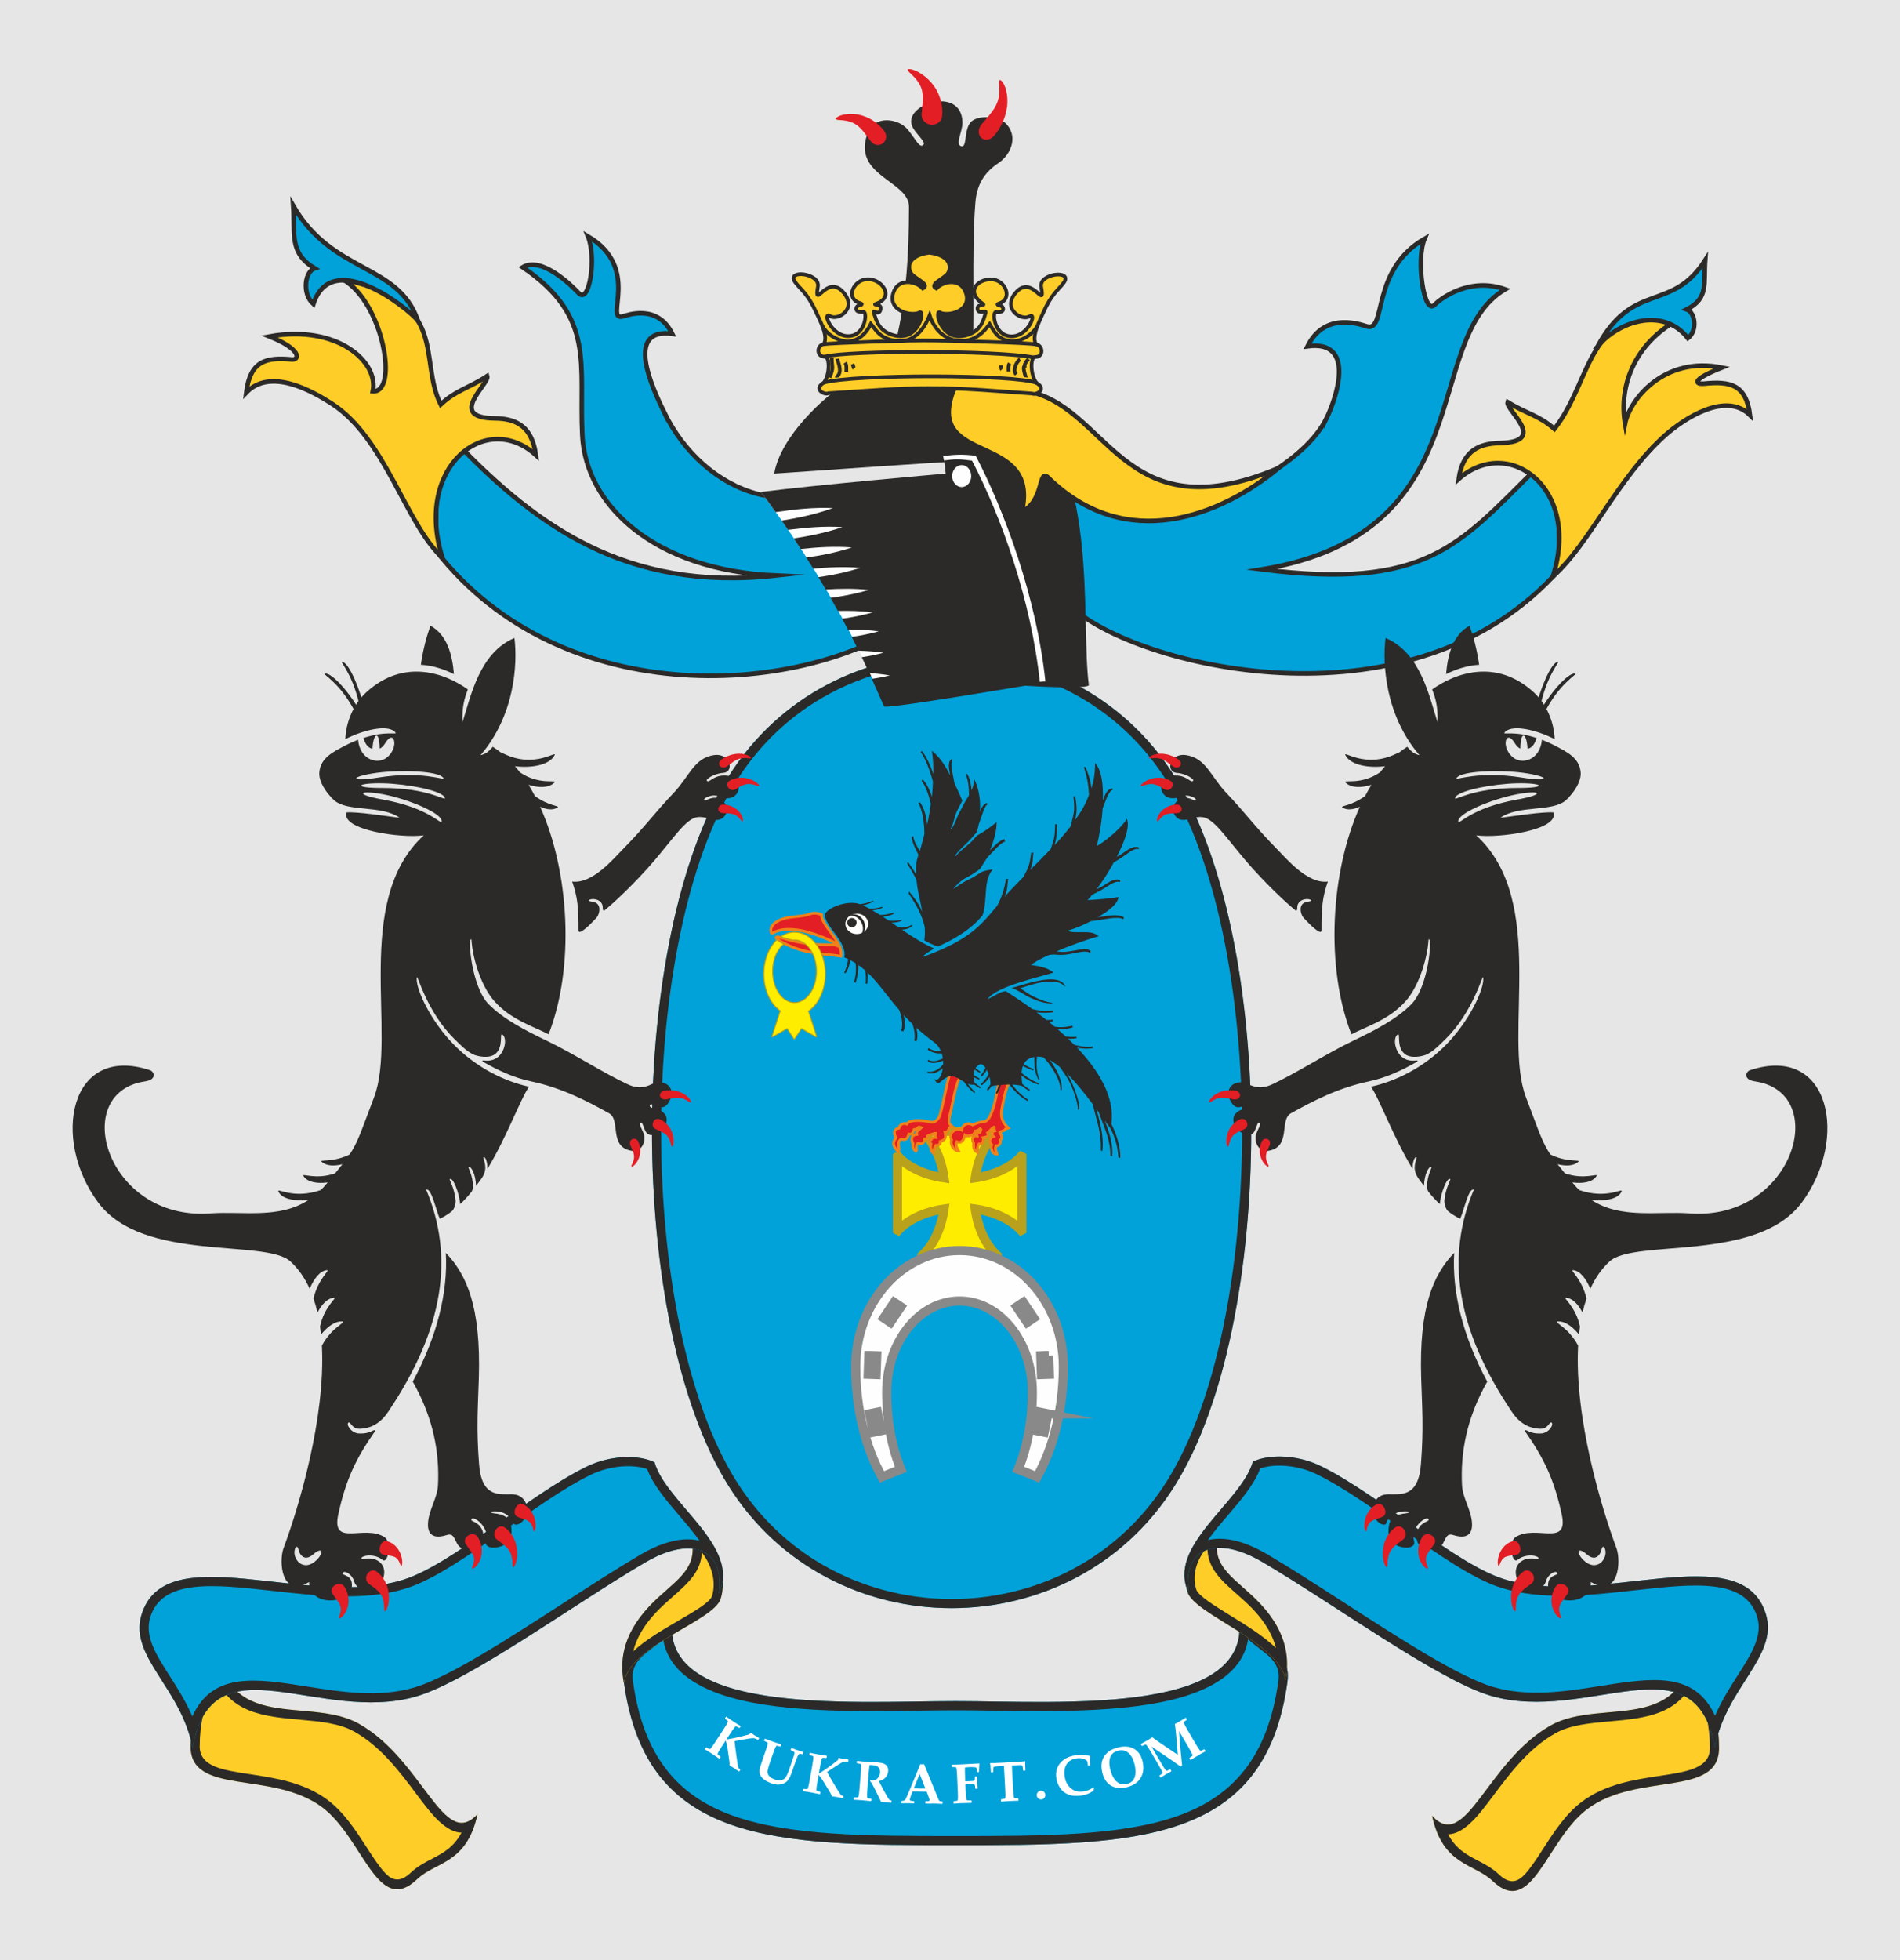 <?xml version="1.0" encoding="UTF-8"?>
<!DOCTYPE svg PUBLIC "-//W3C//DTD SVG 1.1//EN" "http://www.w3.org/Graphics/SVG/1.1/DTD/svg11.dtd">
<!-- Creator: CorelDRAW 2020 (64-Bit) -->
<svg xmlns="http://www.w3.org/2000/svg" xml:space="preserve" width="176.053mm" height="181.554mm" version="1.1" style="shape-rendering:geometricPrecision; text-rendering:geometricPrecision; image-rendering:optimizeQuality; fill-rule:evenodd; clip-rule:evenodd"
viewBox="0 0 11135.66 11483.65"
 xmlns:xlink="http://www.w3.org/1999/xlink"
 xmlns:xodm="http://www.corel.com/coreldraw/odm/2003">
 <defs>
  <style type="text/css">
   <![CDATA[
    .str2 {stroke:#898989;stroke-width:53.56;stroke-miterlimit:22.926}
    .str0 {stroke:#B9A11C;stroke-width:53.56;stroke-miterlimit:22.926}
    .str4 {stroke:#2B2A29;stroke-width:21.42;stroke-miterlimit:22.926}
    .str3 {stroke:#2B2A29;stroke-width:26.77;stroke-miterlimit:22.926}
    .str1 {stroke:#F08219;stroke-width:16.06;stroke-miterlimit:22.926}
    .fil10 {fill:none}
    .fil6 {fill:#FEFEFE}
    .fil8 {fill:#2B2A29}
    .fil2 {fill:#2B2A29}
    .fil5 {fill:#FFED00}
    .fil3 {fill:#FECD27}
    .fil9 {fill:#E31E24}
    .fil4 {fill:#E31E24}
    .fil1 {fill:#00A2D9}
    .fil0 {fill:#E6E6E6}
    .fil7 {fill:#B9A11C;fill-rule:nonzero}
    .fil11 {fill:white;fill-rule:nonzero}
   ]]>
  </style>
 </defs>
 <g id="Layer_x0020_1">
  <rect class="fil0" x="-0.01" y="0" width="11135.67" height="11483.65"/>
  <g id="_2482662913680">
   <g>
    <path class="fil1" d="M4270.57 4547.82c599.25,-953.68 2013.96,-953.68 2613.21,0 599.25,953.67 599.25,3205.13 0,4158.81 -599.25,953.68 -2013.96,953.68 -2613.21,0 -599.25,-953.67 -599.25,-3205.13 0,-4158.81z"/>
    <path id="1" class="fil2" d="M4270.57 4547.82c599.25,-953.68 2013.96,-953.68 2613.21,0 599.25,953.67 599.25,3205.13 0,4158.81 -599.25,953.68 -2013.96,953.68 -2613.21,0 -599.25,-953.67 -599.25,-3205.13 0,-4158.81zm505.64 -433.81c-178.93,112.42 -337.46,266.52 -460.45,462.26 -294.04,467.95 -441.07,1258.56 -441.07,2050.96 0,792.39 147.03,1583 441.07,2050.95 122.99,195.74 281.53,349.83 460.45,462.26 241.78,151.92 521.26,227.9 800.97,227.9 279.71,0 559.18,-75.97 800.96,-227.9 178.93,-112.42 337.46,-266.52 460.45,-462.26 294.04,-467.95 441.07,-1258.56 441.07,-2050.95 0,-792.39 -147.03,-1583.01 -441.07,-2050.96 -122.99,-195.74 -281.53,-349.83 -460.45,-462.26 -241.78,-151.92 -521.25,-227.9 -800.97,-227.9 -279.71,0 -559.18,75.97 -800.96,227.9z"/>
   </g>
   <g>
    <path class="fil1" d="M5600.89 9966.62c628.46,0 1878.91,99.28 1632.03,-594.44 63.14,267.75 345.37,243.46 312.26,483.66 -130.76,948.01 -881.33,954.55 -1944.28,954.55 -1062.95,0 -1813.52,-6.55 -1944.28,-954.55 -33.12,-240.21 249.11,-215.91 312.26,-483.66 -246.88,693.72 1003.57,594.44 1632.03,594.44z"/>
    <path id="1" class="fil2" d="M7248.8 9423.24c-4.36,-16.52 -9.64,-33.53 -15.88,-51.05 4.32,18.32 9.67,35.28 15.88,51.05zm0 0c84.42,214.61 327.23,208.85 296.38,432.61 -130.76,948.01 -881.33,954.55 -1944.28,954.55 -1062.95,0 -1813.52,-6.55 -1944.28,-954.55 -30.85,-223.77 211.96,-218 296.38,-432.61 -168.25,637.71 1035.31,543.38 1647.9,543.38 612.59,0 1816.15,94.33 1647.9,-543.38zm-3295.8 0c6.21,-15.77 11.56,-32.73 15.88,-51.05 -6.24,17.52 -11.51,34.53 -15.88,51.05zm1862.36 598.96c-69.68,-1.04 -135.26,-2.02 -214.46,-2.02 -79.05,0 -144.76,0.99 -214.46,2.03 -377.14,5.64 -858.41,12.85 -1169.52,-97.88 -179.47,-63.87 -304.69,-164.04 -330.18,-319.9 -22.01,19.52 -44.69,36.96 -66.67,53.87 -65.87,50.66 -123.66,95.1 -110.52,190.43 62.08,450.12 269.92,676.25 587.42,789.48 328.17,117.04 777.32,118.64 1303.93,118.64 526.6,0 975.76,-1.6 1303.93,-118.64 317.49,-113.23 525.33,-339.36 587.42,-789.48 13.14,-95.33 -44.65,-139.77 -110.52,-190.43 -21.99,-16.91 -44.66,-34.35 -66.67,-53.87 -25.49,155.86 -150.7,256.02 -330.18,319.9 -311.11,110.72 -792.38,103.52 -1169.52,97.87z"/>
   </g>
   <g>
    <path class="fil3" d="M7138.95 8998.02c27.19,-111.32 -250.82,93.23 -179.24,328.87 40.42,133.05 537.28,292.33 574.18,516.81 22,-112.39 18.22,-271.36 -147.89,-448.2 -136.12,-144.92 -293.33,-208.03 -247.05,-397.48z"/>
    <path id="1" class="fil2" d="M7138.95 8998.02c27.19,-111.32 -250.82,93.23 -179.24,328.87 40.42,133.05 537.28,292.33 574.18,516.81 22,-112.39 18.22,-271.36 -147.89,-448.2 -136.12,-144.92 -293.33,-208.03 -247.05,-397.48zm-62.45 65.31c-49.39,55.57 -95.78,149.22 -65.74,248.08 11.21,36.89 101.77,92.84 203.65,155.78 91.27,56.38 190.39,117.62 263.8,188.02 -17.17,-67.59 -55.76,-142.85 -131.13,-223.09 -32.48,-34.59 -66.19,-64.32 -97.84,-92.25 -94.95,-83.77 -174.37,-153.87 -172.75,-276.54z"/>
   </g>
   <g>
    <path class="fil3" d="M8392.99 10637.71c198.6,218.65 318.79,-316.58 695.66,-528.99 311.69,-175.66 852.39,100.49 839.6,-608.58 41.86,335.45 146.71,485.22 146.71,736.42 5.35,299.02 -479.51,142.07 -771.84,362.12 -241.86,182.05 -322.78,643.14 -556.11,420.68 -108.34,-103.27 -291,-88.31 -354.01,-381.64z"/>
    <path id="1" class="fil2" d="M8392.99 10637.71c198.6,218.65 318.79,-316.58 695.66,-528.99 311.69,-175.66 852.39,100.49 839.6,-608.58 41.86,335.45 146.71,485.22 146.71,736.42 5.35,299.02 -479.51,142.07 -771.84,362.12 -241.86,182.05 -322.78,643.14 -556.11,420.68 -108.34,-103.27 -291,-88.31 -354.01,-381.64zm222.7 45.11c-43.4,39.42 -85.5,63.14 -128.6,63.88 46.05,86.93 111.61,121.17 173.28,153.36 43.8,22.86 86.02,44.91 123.46,80.58 62.83,59.91 108.46,47.35 150.67,3.07 34.68,-36.37 70.05,-91.2 107.93,-149.91 63.04,-97.71 132.53,-205.44 228.69,-277.81 137.85,-103.76 307.89,-129.32 457.55,-151.8 161.93,-24.33 295.15,-44.35 292.96,-166.8l-0.21 -0.83c0,-127.25 -29.11,-229.3 -62.37,-345.86 -6.82,-23.92 -13.81,-48.41 -20.77,-73.84 -87.79,231.31 -295.84,249.85 -508.57,268.74 -112.66,10 -226.85,20.15 -314.9,69.77 -154.93,87.33 -266.75,236.54 -358.21,358.58 -50.92,67.95 -95.97,128.05 -140.9,168.87z"/>
   </g>
   <g>
    <path class="fil1" d="M6966.94 9331.95c-10.51,-68.77 -7.86,-154.34 45.32,-211.94 59.81,-64.75 192.61,-82.26 385.05,30.65 415.44,243.68 1032.08,693.59 1338.27,783.96 570.54,168.43 1200.5,-347.85 1314.76,303.32 63.14,-347.73 372.39,-533.89 299.97,-778.21 -137.79,-464.72 -980.82,-33.61 -1535.8,-208.05 -287.95,-90.49 -719.36,-485.65 -1067.29,-659.25 -154.95,-77.29 -323.65,-69.84 -404.85,-28.09 -66.66,237.18 -510.51,495.34 -375.44,767.63z"/>
    <path id="1" class="fil2" d="M6966.94 9331.95c-10.51,-68.77 -7.86,-154.34 45.32,-211.94 59.81,-64.75 192.61,-82.26 385.05,30.65 415.44,243.68 1032.08,693.59 1338.27,783.96 570.54,168.43 1200.5,-347.85 1314.76,303.32 63.14,-347.73 372.39,-533.89 299.97,-778.21 -137.79,-464.72 -980.82,-33.61 -1535.8,-208.05 -287.95,-90.49 -719.36,-485.65 -1067.29,-659.25 -154.95,-77.29 -323.65,-69.84 -404.85,-28.09 -66.66,237.18 -510.51,495.34 -375.44,767.63zm112.53 -308.99c28.5,-6.97 60.6,-9.56 96.08,-6.74 69.17,5.5 152.75,32.09 248.75,88.41 137.51,80.66 292.85,181.01 451.86,283.74 329.54,212.89 675.09,436.13 874.48,494.98 207.37,61.21 428.57,26.11 626.73,-5.33 301.3,-47.81 554.98,-88.03 674.27,174.56 38.09,-88.62 87.42,-165.92 133.49,-238.11 78.64,-123.22 146.55,-229.62 113.93,-339.7 -68.2,-230.05 -371.88,-196.12 -714.81,-157.81 -262.52,29.33 -546.17,61.01 -785.64,-14.26 -168.09,-52.83 -375.73,-199.54 -588.8,-350.09 -165.9,-117.21 -335.2,-236.85 -486.43,-312.3 -64.42,-32.14 -131.33,-48.1 -191.89,-52.3 -58.35,-4.04 -109.55,2.47 -145.76,15.64 -33.96,92.06 -110.22,181.4 -188.46,273.05 -41.2,48.25 -83.02,97.25 -117.8,146.26z"/>
   </g>
   <path class="fil2" d="M5682.97 2687.31c-6.91,-146.19 0.89,-301.47 11.73,-459.68 22.95,-335.7 -2.68,-739.88 21.91,-1040.58 8.23,-101.39 48.53,-173.78 132.9,-230.12 85.47,-57.36 117.58,-169.25 40.19,-238.46 -35.89,-32.46 -167.05,-53.35 -207.11,5.52 -32.1,51 -15.8,141.53 -48.31,133.09 -38.74,-10.08 8.01,-86.35 6.67,-140.68 -5.68,-221.67 -364.73,-100.96 -290.89,31.26 26.74,47.9 82.77,87.78 59.32,103.39 -22.18,14.81 -41.3,-33.44 -87.87,-90.49 -56.59,-69.42 -195.28,-84.66 -234.29,14.16 -101.67,256.95 241.02,281.93 240.29,437.77 -1.34,272.98 -11.71,603.42 -119.03,941.86 -58.1,182.63 -73.6,361.23 -75.3,532.97l44.74 0c20.42,-29.17 48.96,-55.12 88.45,-69.25 92.68,-33.13 215.73,9.62 238.55,69.25l178.02 0zm-231.95 0c-44.49,-22.65 -109.07,-50.15 -172.8,-24.78 -14.24,5.67 -27.29,14.23 -39.15,24.78l211.96 0z"/>
   <path class="fil4" d="M5827.54 794.04c40.82,-47.88 73.74,-118.09 76.57,-192.1 2.54,-65.5 -19.47,-124.38 -43.19,-133.82 -1.36,-0.52 -6.46,7.77 -5.26,21.37 9.82,110.48 -22.65,146.36 -99.35,234.7 -56.33,64.88 17.59,132.77 71.23,69.85z"/>
   <path class="fil4" d="M5521.98 677.21c5.69,-59.98 -12.43,-132.87 -62.82,-191.9 -44.58,-52.25 -108.49,-85.64 -138.57,-79.7 -1.7,0.35 -0.76,9.65 10.19,19.52 89.03,80.26 82.9,126.26 71.06,237.7 -8.72,81.86 112.67,93.21 120.15,14.38z"/>
   <path class="fil4" d="M5181.1 766.11c-32.95,-44.16 -87.86,-83.55 -153.54,-95.1 -58.12,-10.24 -116.29,3.38 -130.56,24.57 -0.8,1.21 5.38,7 17.86,7.51 101.49,4.02 125.72,38.89 186.19,121.65 44.4,60.79 123.36,-0.6 80.05,-58.63z"/>
   <g>
    <path class="fil3" d="M2798.97 10627.89c-198.59,218.64 -318.79,-316.59 -695.66,-529 -311.68,-175.66 -852.39,100.49 -839.59,-608.58 -41.87,335.45 -146.72,485.22 -146.72,736.42 -5.34,299.02 479.51,142.08 771.85,362.12 241.86,182.05 322.78,643.15 556.1,420.68 108.34,-103.26 291,-88.3 354.01,-381.63z"/>
    <path id="1" class="fil2" d="M2704.89 10736.87c-43.11,-0.73 -85.21,-24.45 -128.6,-63.87 -44.93,-40.82 -89.98,-100.92 -140.9,-168.87 -91.46,-122.04 -203.28,-271.26 -358.21,-358.59 -88.05,-49.62 -202.24,-59.77 -314.9,-69.77 -212.74,-18.9 -420.77,-37.43 -508.56,-268.74 -6.96,25.43 -13.95,49.92 -20.77,73.83 -33.26,116.57 -62.37,218.6 -62.37,345.86l-0.21 0.83c-2.18,122.45 131.03,142.47 292.97,166.81 149.65,22.48 319.69,48.04 457.54,151.8 96.14,72.37 165.65,180.1 228.68,277.81 37.88,58.72 73.25,113.55 107.93,149.92 42.21,44.28 87.84,56.83 150.67,-3.08 37.43,-35.67 79.65,-57.72 123.46,-80.58 61.67,-32.19 127.24,-66.43 173.29,-153.37zm94.09 -108.98c-198.59,218.64 -318.79,-316.59 -695.66,-529 -311.68,-175.66 -852.39,100.49 -839.59,-608.58 -41.87,335.45 -146.72,485.22 -146.72,736.42 -5.34,299.02 479.51,142.08 771.85,362.12 241.86,182.05 322.78,643.15 556.1,420.68 108.34,-103.26 291,-88.3 354.01,-381.63z"/>
   </g>
   <g>
    <path class="fil3" d="M4051.38 9014.39c-27.19,-111.32 244.27,116.14 172.69,351.78 -40.42,133.06 -530.73,269.41 -567.63,493.9 -22,-112.39 -18.22,-271.36 147.89,-448.2 136.12,-144.91 293.34,-208.02 247.05,-397.48z"/>
    <path id="1" class="fil2" d="M4051.38 9014.39c-27.19,-111.32 244.27,116.14 172.69,351.78 -40.42,133.06 -530.73,269.41 -567.63,493.9 -22,-112.39 -18.22,-271.36 147.89,-448.2 136.12,-144.91 293.34,-208.02 247.05,-397.48zm121.65 336.3c29.44,-96.91 -12.42,-193.88 -59.41,-255.87 -4.84,113.43 -81.56,181.15 -172.53,261.41 -31.66,27.93 -65.36,57.66 -97.84,92.24 -75.94,80.84 -114.54,156.64 -131.52,224.63 -0.12,0.47 -0.23,0.94 -0.35,1.41 72.7,-67.61 170.74,-124.7 261.13,-177.33 100.27,-58.38 189.55,-110.36 200.52,-146.5z"/>
   </g>
   <g>
    <path class="fil1" d="M4211.93 9335.23c10.51,-68.77 7.85,-154.33 -45.32,-211.94 -59.82,-64.75 -192.61,-82.26 -385.06,30.65 -415.43,243.68 -1032.08,693.59 -1338.27,783.96 -570.54,168.43 -1200.51,-347.85 -1314.76,303.33 -63.14,-347.73 -372.39,-533.9 -299.97,-778.22 137.78,-464.72 980.82,-33.61 1535.8,-208.05 287.94,-90.49 719.36,-485.65 1067.28,-659.25 154.95,-77.29 323.65,-69.84 404.85,-28.09 66.67,237.19 510.51,495.34 375.44,767.63z"/>
    <path id="1" class="fil2" d="M4211.93 9335.23c10.51,-68.77 7.85,-154.33 -45.32,-211.94 -59.82,-64.75 -192.61,-82.26 -385.06,30.65 -415.43,243.68 -1032.08,693.59 -1338.27,783.96 -570.54,168.43 -1200.51,-347.85 -1314.76,303.33 -63.14,-347.73 -372.39,-533.9 -299.97,-778.22 137.78,-464.72 980.82,-33.61 1535.8,-208.05 287.94,-90.49 719.36,-485.65 1067.28,-659.25 154.95,-77.29 323.65,-69.84 404.85,-28.09 66.67,237.19 510.51,495.34 375.44,767.63zm-208.62 -315.73c35.48,-2.82 67.58,-0.23 96.09,6.74 -34.79,-49.01 -76.61,-98.01 -117.81,-146.26 -78.24,-91.65 -154.51,-180.98 -188.47,-273.04 -36.2,-13.18 -87.4,-19.68 -145.75,-15.64 -60.56,4.2 -127.48,20.16 -191.9,52.3 -151.22,75.45 -320.53,195.08 -486.43,312.3 -213.07,150.55 -420.71,297.26 -588.8,350.09 -239.48,75.27 -523.12,43.59 -785.65,14.26 -342.93,-38.31 -646.61,-72.23 -714.8,157.81 -32.63,110.08 35.28,216.49 113.93,339.71 46.07,72.18 95.4,149.48 133.49,238.11 119.27,-262.59 372.97,-222.37 674.27,-174.56 198.16,31.44 419.37,66.53 626.73,5.33 199.39,-58.84 544.96,-282.1 874.5,-495 159.02,-102.73 314.32,-203.07 451.84,-283.73 96,-56.32 179.58,-82.9 248.75,-88.41z"/>
   </g>
   <g>
    <path class="fil5 str0" d="M5988.72 6961.17l0 61.7 0 183.91 -3.79 1.95c-58.25,-62.83 -155.03,-109.14 -269.36,-125.45 16.32,114.33 62.64,211.1 125.47,269.35l-1.95 3.79 -183.91 0 -61.7 0 -183.91 0 -1.95 -3.79c62.83,-58.25 109.14,-155.03 125.45,-269.36 -114.33,16.31 -211.11,62.63 -269.35,125.46l-3.79 -1.95 0 -183.91 0 -61.7 0 -183.91 3.79 -1.95c58.25,62.83 155.03,109.14 269.36,125.45 -16.31,-114.33 -62.63,-211.1 -125.46,-269.35l1.95 -3.79 183.91 0 61.7 0 183.91 0 1.95 3.79c-62.83,58.25 -109.14,155.03 -125.45,269.36 114.33,-16.32 211.1,-62.64 269.35,-125.47l3.79 1.95 0 183.91z"/>
    <path class="fil4 str1" d="M5631.12 6304.7c-29.79,37.39 -46.6,158.02 -62.85,222.91 -13.42,53.54 -4.78,59.09 17.93,76.12 -0.52,0.25 -11.47,-1.9 -21.06,2.58 -3.45,10.54 -13.3,29.95 -26.26,27.89 9.7,41.58 -9.8,46.65 -28.36,53.76 3.12,18.5 -16.05,25.47 -25.81,22.75 -12.28,19.6 -14.74,36.48 -14.95,45.64 -15.45,-10.26 -17.67,-38.86 -13.68,-54.94 -10.44,-8.45 -10.61,-19.8 1.97,-25.26 1.47,-7.46 9.8,-13 25.66,-12.74 -5.84,-11.92 4.6,-25.91 0.13,-24.26 -15.28,3.49 -31.67,8.55 -46.56,15.82 0.79,17.6 -7.55,17.81 -20.7,17.58 -0.42,15.11 -0.63,34.17 -36.71,25.87 -18.55,11.23 -0.85,45.37 -12.47,45.59 -16.69,-10.58 -18.05,-25.45 -16.53,-45.53 -15.15,-25.21 -6.95,-50.53 22.12,-52.44 -2.66,-11.78 3.19,-21.67 10.63,-25.34l15.75 -13.93 -13.41 -3.91c-12.04,8.13 -18.17,14.82 -29.42,15.94 -5.06,22.7 -17.07,27.98 -29.87,25.91 -6.24,19.19 -12.66,39.63 -46.01,28.84 -29.53,24.02 -1.8,51.71 -15.6,75.48 -47.03,-48.78 -21.72,-69.57 -13.68,-82.8 -16.87,-29.55 -10.34,-53.26 17.12,-56.56 4.59,-18.91 22.99,-34.15 46.33,-24.14 12,-25.25 81.2,-25.11 139.76,-11.52 28.57,6.64 48.22,-23.5 52.2,-35.1 20.13,-58.72 42.27,-203.01 60.59,-245.66l63.75 11.44z"/>
    <path class="fil4 str1" d="M5919.78 6329.87c-24.41,46.19 -34.14,91.18 -48.09,167.4 -11.79,64.43 18.25,92.59 40.39,113.84 -0.46,0.3 -10.66,-2.42 -19.1,3.07 -2.35,13.06 -27.46,10.94 -33.59,20.43 14.07,20.43 16.92,37.19 1.87,43.99 7.46,23.16 -10.53,37.16 -23.9,34.97 -9.73,24.23 5.68,36.45 6.46,48.01 -23,4.22 -40.37,-28.89 -31.93,-54.43 -15.74,-15.96 -11.41,-42.58 10.04,-48.73 -12.73,-12.24 -6,-30.73 8.39,-33.43 -6.27,-14.82 0.34,-23.42 -3.64,-21.39 -13.73,4.22 -25.26,24.12 -38.35,33.04 9.63,23.93 -6.98,23.72 -26.98,28.47 7.8,18.19 -4.21,39.94 -23.9,37.34 -12.18,13.5 -7.52,30.98 -8.83,49.34 -25.67,-14.26 -22.02,-31.39 -22.18,-56.28 -15.08,-25.11 -0.17,-45.04 19.98,-40.91 -3.35,-14.62 3.16,-21.61 17.2,-19.51l5.21 -17.23 -4.45 -4.88c-10.4,10.01 -19.77,12.32 -30.01,13.64 0.11,27.43 -43.76,34.71 -59.92,23.85 -4.23,23.76 -15.92,52.35 -47.32,38.78 -5.12,11.42 -6.53,25.24 9.6,53.44 -24.83,0 -49.27,-35.53 -40.07,-64.7 -19.21,-42.04 23.99,-72.18 59.7,-57.17 3.12,-30.63 34.26,-47.94 64.21,-29.71 22.04,-10.21 36.19,-16.74 67.81,-19.79 26.62,-2.57 41.06,-47.53 46.07,-60.25 20.96,-53.14 32.52,-142.99 46,-195.77l59.32 14.57z"/>
    <path class="fil4 str1" d="M4802.2 5354.22c-20.06,-5.96 -40.97,-5.82 -57.74,1.78 -14.13,6.39 -43.49,10.59 -103.23,16.76 -74.25,7.67 -137.44,43.33 -120.8,92.34l7.08 1.53c109.58,-59.96 286.11,16.6 387.03,65.76 -32.01,-64.02 -101.48,-127.48 -99.89,-173.61l-12.45 -4.57zm127.08 247.93c-121.39,-19.25 -233.63,-10.43 -373.1,-99.05 -14.97,-9.51 -8.24,-17.84 10.61,-12.3 149.38,43.93 215.47,44.56 314.2,43.6 11.57,-0.11 25.4,5.58 40.22,12.77 7.41,18.53 10.97,36.98 8.07,54.98z"/>
    <path class="fil2" d="M6075.83 5930.95c32.68,4.26 66.93,4.05 98.89,-0.77l-2.46 -9.26c-29.89,3.21 -70.37,3.97 -118.73,-8.42l-4.19 -1.09c-57.76,-42.02 -111.54,-77.46 -154.63,-104.53 -39.18,5.74 -47.19,19.61 -106.73,47.14 50.85,-76.86 312.73,-130.5 387.04,-156.17 -43.12,-34.4 -97.36,-37.76 -133.06,-44.88 25.79,-18.82 57.25,-35.79 101.11,-56.1 16.03,-5.71 38.08,-4.88 54,-3.35 78.79,7.65 150.28,-34.26 191.57,-11.33l3.54 -10.14c-30.56,-30.21 -117.41,12.44 -181.22,3.98 -6.15,-0.82 -12.3,-1.52 -18.43,-1.93 93.11,-40.83 188.08,-72.54 246.56,-89 -46.94,-43.15 -127.72,-10.27 -184.91,-31.61 42.33,-11.76 92.82,-32.28 140.29,-56.92 75.63,-7.02 153.2,-31.3 189.88,-11.18l2.71 -10.71c-40.15,-23.22 -95.86,-8.25 -153.53,-0.64 70.84,-40.1 116.43,-79.5 122.18,-118.34 -43.27,6.86 -97.75,13.24 -181.25,18.05 9.12,-10.16 18.2,-20.79 27.19,-31.8 12.55,-6.52 25.31,-13.08 38.3,-19.49 48.82,-24.08 91.59,-66.51 125.23,-54.83l-0.4 -11.48c-43.79,-16.41 -84.11,30.41 -125.11,47.37 -4.04,1.66 -8.03,3.38 -11.99,5.12 39.37,-51.34 70.06,-100.6 100.62,-156.69 7.77,-4.6 15.62,-9.19 23.57,-13.73 48,-27.42 89.98,-73.09 123.16,-63.28l-0.65 -10.64c-43.2,-13.98 -82.67,32.51 -122.99,52.23 -1.93,0.94 -3.85,1.9 -5.77,2.87 53.04,-102.12 76.76,-184.55 58.38,-221.91 -31.82,56.21 -137,139.15 -175.44,158.95 17.67,-75.31 29.69,-150.48 34.19,-221.79 12.01,-25.22 32.16,-101.71 59.25,-107.09l-3.27 -9.01c-31.68,5.34 -41.7,36.77 -55.25,70.46 3.59,-103.66 -9.2,-177.03 -45.02,-219.45 -0.23,54.38 -6.61,101.73 -21.64,149.67 -4.31,-44.95 -17.27,-82.03 -34.87,-125.78l-9.85 0.63c18.99,56.26 27.69,106.99 30.28,162.91 -21.44,57.53 -42.83,94.23 -80.79,146.78 2.25,-11.66 4.44,-23.47 6.1,-35.55 4.76,-34.59 0.01,-64.97 -5.91,-103.06l-10.6 0.64c2.62,28.76 8.55,67.7 -0.25,109.66 -4.52,21.59 -11.69,45.84 -16.43,66.21 -30.42,39.63 -56.9,69.58 -93.65,108.98 1.34,-4.57 2.64,-9.17 3.86,-13.81 9.25,-34.98 10.79,-70.01 9.94,-108.54l-10.52 1.06c-1.18,29.09 -0.08,67.59 -14.29,110.02 -4.09,12.21 -8.36,24.24 -12.61,36.08 -42.02,44.23 -73.49,74.54 -119.84,121.42 1.18,-2.69 2.33,-5.41 3.46,-8.13 13.52,-32.68 11.77,-56.38 15.4,-93.71l-12.47 0.7c-4.6,27.96 -6.36,64.35 -25.81,103.63 -6.35,12.83 -12.92,25.41 -19.39,37.76 -18.65,19 -37.46,38.36 -56.34,58.15 -24.52,25.72 -35.24,36.34 -54.66,59.08 16.76,-37.45 16.6,-63.9 20.64,-105.55l-12.36 1.11c-10.08,61.18 -23.58,103.51 -51.29,156.47 -98.56,118.34 -164.24,200.61 -434.26,299.59 -1.99,-10.16 45.97,-36.13 64.04,-49.28 -54.57,-22.88 -120.25,-63.5 -187.84,-109.38 25.12,-2.54 50.27,-10.19 60.8,-24.3l-4.8 -4.07c-18.4,11.82 -47.87,17.03 -75,14.99 -16.98,-11.56 -24.86,-16.22 -41.64,-27.63 22.56,-1.68 42.14,-3.64 59.52,-13.07l-2.11 -4.67c-25.04,5.9 -49.84,8.86 -74.87,4.92 -14.42,-9.77 -20.62,-13.75 -34.6,-22.88 22.19,-1.2 51.58,-7.91 65.88,-18.73l-3.16 -5.23c-22.6,8.44 -56.89,14.86 -79.14,13.63 -18.16,-11.74 -27.93,-16.92 -44.81,-26.65 26.51,-2.99 38.95,-6.66 60.6,-15.67l-2.83 -4.82c-32.21,8.08 -48.12,12.42 -76.89,9.14 -5.35,-2.93 -7.44,-4.05 -12.61,-6.67 -8.49,-4.31 -15.35,-7.76 -23.61,-11.35 19.31,-4.11 50.6,-13.04 62.32,-24.84l-4.11 -3.04c-19.53,11.59 -55.26,18.68 -75.61,21.15 -68.93,-27.12 -193.75,20.85 -205.15,60.84 -3.47,64.52 134.75,163.48 113.42,250.29 7.74,3.28 15.24,6.68 22.51,10.21 -3.33,32.87 -12.52,58.7 -22.82,78.96l7.12 5.05c15.59,-21.92 24.09,-49.72 28.37,-77.62 10.86,5.71 21.21,11.7 31.11,17.98l0.02 0.15c5.69,46.39 -1.23,83.49 -9.13,110.48l9.35 3.69c11.3,-32.68 16.74,-69.02 15.69,-103.72 14.37,10.01 27.81,20.66 40.6,31.89 5.04,30 4.47,55.75 2.45,76.25l9.7 2.31c3.08,-21.17 3.8,-43.39 2.25,-65.43 63.49,60.06 112.49,135 184.18,217.85 20.8,49.52 21.11,100.93 12.08,120.43l11.37 6.41c13.33,-19.09 12.31,-58.44 3.35,-96.75 15.8,17.22 32.72,34.74 51.08,52.49 14.97,40.72 16.83,79.69 10.58,96.59l11.71 5.74c10.02,-17.06 8.67,-48.24 0.83,-80.58 30.37,27.82 64.5,56.14 103.58,84.74 18.86,13.8 31.95,32.25 40.51,52.62 -27.23,1.67 -50.16,-3.72 -71.67,-17.82l-6.14 9.2c24.28,18.01 54.33,23.31 82.93,22.73 2.92,9.4 4.98,19.05 6.31,28.72 -30.39,13.27 -55.72,23.31 -85.64,8.31l-4.13 6.21c22.32,21.45 58.8,10.3 91.11,-1.71 0.51,6.99 0.63,13.92 0.44,20.72 -25.35,35.9 -64.96,49.25 -91.47,43.89l-1.21 7.34c28.6,11.05 65.95,-5.61 90.68,-27.7 -6.72,46.89 -28.63,80.17 -49.36,62.54 26.03,63.35 43.77,-16.83 100.18,-15.48 24.09,0.58 48.77,18.7 73.5,32.99 16.52,24.54 36.6,48.09 60.32,65.65l4.51 -6c-14.05,-12.99 -28.91,-28.92 -43.07,-48.6 12.6,5.21 25.17,7.79 37.65,4.91 11.31,8.6 23.19,16.24 35.53,22.44l2.98 -6.87c-11.52,-7.41 -23.75,-16.25 -36.24,-26.88 -2.5,-11.14 -4.2,-22.18 -4.78,-32.76 10.39,5.99 21.08,11.2 31.95,15.33l2.01 -7.25c-10.78,-5.48 -22.23,-11.99 -34.12,-19.86 0.35,-11.46 2.28,-22.18 6.2,-31.67 9.56,7.08 19.53,13.43 29.84,18.77l3.09 -6.81c-9.1,-6.02 -18.63,-12.94 -28.37,-20.95 5.36,-8.74 12.93,-16.04 23.17,-21.41 11.2,-5.87 23.82,3.08 34.89,19.23 -8.24,18.24 -17.97,33.14 -27.74,45.43l6.23 5.99c11.68,-10.97 21.27,-24.28 29.13,-38.72 3.98,7.51 7.62,15.84 10.73,24.55 -13.61,25.81 -29.94,44.9 -45.64,59.36l5.4 6.6c18.31,-12.61 33.31,-29.96 45.52,-48.9 3.83,14.55 5.97,29.31 5.67,42.3 -6.72,11.89 -13.99,22.11 -21.26,30.94l6.14 6.07c8.38,-7.62 15.74,-16.41 22.2,-25.96 10.63,-2.08 24.84,-4.13 40.81,-5.76 -4.14,18.31 -10.08,33.9 -16.53,47.14l7.2 4.97c10.67,-15.58 17.81,-34.02 22.42,-53.3 15.93,-1.3 33.02,-2.11 49.75,-2.11 3.54,4.61 7.15,9.19 10.88,13.71 26.07,31.65 59.56,64.35 97.43,83.35l2.98 -6.87c-28.12,-18.11 -60.48,-44.62 -90.6,-85.23l-3.45 -4.64c22.02,0.85 42.39,3.41 57.34,8.54 13.47,10.95 27.82,20.65 42.86,28.2l2.97 -6.86c-14.13,-9.1 -29.33,-20.33 -44.78,-34.39 -2.48,-16.45 -4.17,-32.92 -4.39,-48.69 30.04,22.69 65.04,43.62 100.53,53.29l1.07 -7.52c-29.56,-11.61 -64.67,-30.03 -101.29,-61.35 0.83,-14.85 3.31,-28.81 8.06,-41.23 19.77,11.67 40.65,21.37 61.7,27.1l1.07 -7.52c-17.73,-6.96 -37.44,-16.36 -58.27,-29.53 11.1,-21.07 30.42,-36.37 61.96,-41.88 -0.02,8.29 -0.01,16.81 0.15,25.67 0.65,37.12 5.45,72.98 25.02,108.11l5.15 -1.57c-11.77,-28.88 -17.86,-61.27 -16.21,-103.25 0.42,-10.64 0.67,-19.9 1.35,-30.78l1.51 -0.11c12.49,-0.73 25.48,1.11 38.84,5.13 44.46,47.03 99.44,132.62 97.64,189.29l6.54 2.44c8.21,-45.9 -25.53,-122.23 -68.98,-176.73 19.79,10.7 40.1,25.17 60.56,42.36 14.23,21.09 29.63,42.97 43.51,65.29 26.38,42.44 62.57,140.86 60.35,182.13l7.16 0.89c9.02,-39.99 -37.28,-152.3 -56.55,-187.28 -4.67,-8.48 -9.77,-16.78 -15.05,-24.97 53.06,52.31 105.51,118.1 150.86,178.67 9.32,35.64 18.76,72.41 29.08,110.87 17.81,66.3 20.9,119.62 18.98,160.81l8.43 4.83c7.64,-49.82 -0.49,-110.51 -12.63,-164.24 -6.29,-27.86 -14.21,-55.32 -21.71,-82.37 4.74,6.46 9.37,12.81 13.91,19.03 12.34,33.14 24.9,67.34 38.52,103.08 23.57,61.78 29.84,112.12 29.8,151.25l9.78 4.08c6.04,-47.64 -6.3,-104.67 -22.81,-154.87 -6.14,-18.66 -13.21,-37.07 -20.35,-55.28 13.05,18 24.57,33.74 34.21,46.21l0.01 -0.03c3.38,7.28 6.75,14.6 10.09,21.97 26.99,59.48 33.01,109.24 36.4,148.96l10.37 2.25c1.4,-49.17 -12.33,-105.95 -31.85,-154.64 -6.14,-15.3 -13.07,-30.29 -20.22,-45.09 21.82,-155.77 -73.45,-312.16 -201.19,-446.93l0.49 0.1 1.92 0.36 0 0 1.91 0.35 0 0.01 1.92 0.34 1.92 0.33 1.92 0.32 1.93 0.31 1.93 0.3 1.93 0.29 1.94 0.28 0 0 1.93 0.27 1.94 0.25 1.94 0.25 1.94 0.23 1.94 0.22 1.94 0.21 0 0 1.94 0.19 0 0.01 1.94 0.18 1.94 0.17 1.94 0.15 1.93 0.14 1.94 0.12 1.93 0.11 1.92 0.09 1.92 0.08 1.92 0.06 1.92 0.05 1.92 0.04 1.91 0.02 1.9 0 1.9 -0.01 1.9 -0.03 1.89 -0.05 1.89 -0.06 1.88 -0.08 1.88 -0.09 1.87 -0.12 1.87 -0.13 1.85 -0.15 1.85 -0.17 1.84 -0.19 1.84 -0.21 1.83 -0.23 1.82 -0.25 1.81 -0.27 1.81 -0.28 1.8 -0.31 1.78 -0.33 1.78 -0.35 1.76 -0.37 1.76 -0.39 -3.01 -7.86 -0.01 0 -1.44 0.13 -0.01 0 -1.45 0.13 -0.01 0 -1.46 0.12 0 0 -1.48 0.11 0 0 -1.49 0.11 -0.01 0 -1.5 0.09 -0.01 0 -1.51 0.09 -0.01 0 -1.52 0.08 0 0 -1.54 0.07 0 0 -1.56 0.07 0 0 -1.56 0.06 -0.01 0 -1.57 0.05 -0.01 0 -1.59 0.04 0 0 -1.61 0.03 0 0 -1.62 0.02 0 0 -1.63 0.01 0 0 -1.64 0 -0.01 0 -1.65 -0.01 -0.01 0 -1.66 -0.02 -0.01 0 -1.68 -0.03 -1.7 -0.04 -1.71 -0.05 -1.72 -0.06 0 0 -1.73 -0.07 0 -0.01 -1.75 -0.08 -1.75 -0.09 -1.77 -0.11 0 -0.01 -1.78 -0.11 0 -0.01 -1.8 -0.13 -1.81 -0.15 -1.82 -0.16 -0.01 0 -1.83 -0.17 -1.85 -0.18 -1.86 -0.2 -1.87 -0.21 0 0 -1.88 -0.22 0 -0.01 -1.9 -0.24 -1.9 -0.25 -1.92 -0.27 0 0c-1.28,-0.18 -2.58,-0.37 -3.88,-0.58l0 0 -1.96 -0.31 -1.97 -0.33 -1.98 -0.35 -2 -0.35 -2.01 -0.38 -2.02 -0.39 0 0c-2.03,-0.4 -4.07,-0.82 -6.14,-1.27l-0.01 0c-2.06,-0.46 -4.15,-0.92 -6.26,-1.43l0 0 -2.11 -0.51 -0.01 0 -2.12 -0.53 -0.01 0c-3.4,-0.86 -6.84,-1.79 -10.34,-2.78 -11.77,-12.01 -23.77,-23.85 -35.95,-35.47 17.7,0.89 35.09,-0.08 51.18,-3.78l-3.01 -7.87c-17.69,1.7 -38.27,1.91 -61.73,-1.13 -15.65,-14.6 -31.56,-28.85 -47.58,-42.75 30.96,1.49 62.82,-1.7 89.79,-11.51l-3.66 -8.64c-27.02,5.9 -60.56,11.86 -103.15,5.54 -11.52,-9.78 -23.09,-19.34 -34.64,-28.7 8.68,-0.57 17.17,-1.66 25.34,-3.33l-2.49 -8.93c-11.13,0.81 -23.29,1.49 -36.54,1.25 -19.42,-15.49 -38.74,-30.37 -57.76,-44.6zm167.57 -152.59l-4.19 0.9c-12.66,-18.01 -34.84,-24.66 -60.4,-27.67 -70.54,-8.29 -157.83,25.74 -200.1,38.67 29.75,16.52 42.44,30.65 75.24,46.62 46.97,22.87 80.07,34.93 112.53,38.05l0.69 3.97c-40.6,0.77 -78.82,-11.63 -117.47,-28.22 -42.79,-18.37 -79.16,-48.74 -120.29,-62.34 46.98,-11.75 170.12,-57.75 249.01,-49.53 30.75,3.2 54.79,14.64 64.98,39.55zm-826.32 -269.23c4.34,-25.26 4.5,-52.03 2.1,-79.89 -15.51,-65.64 -43.38,-121.31 -94.03,-194.59l2.76 -11.75c28,33.99 53.01,64.21 77.81,120.06 -12.27,-69.67 -27.41,-115.5 -34.67,-188.66 -14.99,-30.4 -33.17,-62.02 -54.49,-96.23l4.43 -8.66c15,20.99 31.39,42.97 48.01,73.98 -3.14,-45.59 -0.18,-72.87 13.9,-115.82 0.16,-0.47 -37.57,-65.8 -40.22,-104.04l9.44 -5.2c4.41,31.3 17.66,50.41 38.35,87.17 10.82,-33.74 17.81,-62.64 27.06,-98.08 0.45,-64.26 -11.23,-141.92 -35.26,-183.27l9.85 -3.76c24.89,36.27 36.66,77.67 41.4,131.22 11.44,-47.86 14.29,-73.41 21.49,-122.34 -10.82,-51.64 -31.24,-106.4 -54.26,-135.4l8.51 -6.57c22.73,26.41 40.63,60.2 51.94,101.66 4.43,-34.43 4.97,-55 6.64,-89.08 -15.98,-61.21 -43.71,-135.17 -72.1,-175.09l7.7 -4.21c28.36,34.92 49.25,83.44 66.92,135.13 1.08,-49.72 -2.39,-90.24 -8.74,-137.21 41.08,34.89 67.12,66.4 107.3,144.57 -6.39,-38.32 -16.79,-75.96 6.88,-95.74l6.97 5.12c-18.83,16.83 7.07,105.77 11.06,136.13 15.42,31.99 27.86,58.29 46.07,102 -8.89,19.89 -20.4,38.55 -30.03,58.81 -18.5,38.9 -23.76,89.98 -38.73,104.97l4.41 1.33c19.97,-22.38 30.59,-65.74 47.65,-95.93 10.42,-18.46 19.17,-36.98 28.52,-54.72 10.9,-18.7 18.01,-28.81 27.47,-46.26 -0.36,-46.65 -3.85,-84.09 -19.17,-123.23l8.56 -1.04c15.56,26.6 22.23,57.07 25.59,95.76 8.86,-19.94 14.11,-40.16 15.74,-66.41 20.63,46.31 39.03,103.57 33.35,191.79 8.1,-26.27 19.98,-40.1 39.41,-52.48l4.28 9.37c-21.7,15.91 -30.12,65.99 -47,105.67 -4.7,10.8 -10.1,41.04 -14.81,56.79 -14.52,14.72 -34.28,40.64 -49.46,55.26 -33.08,31.87 -67.5,64.42 -77.85,82.74l4.14 2.59c16.25,-22.47 55.2,-53.23 83.69,-77.16 13.15,-11.05 30.12,-33 42.2,-44.05 43.4,-24 84.77,-53.56 112.8,-77.7 1.61,40.61 -11.56,98.99 -38.66,165.67 26.84,-27.66 55.1,-58.53 84.63,-66.29l4.02 13.62c-30.16,11.4 -69.78,59.51 -103.17,93.4 -4.62,4.7 -34.36,53.89 -43.93,68.21 -21.23,13.97 -43.44,32.86 -72.35,46.41 -38.15,17.88 -69.5,53.13 -81.08,64.87l2.84 3.14c13.72,-12.09 57.26,-40.91 87.98,-54.44 27.54,-12.13 51.46,-31.37 76.16,-44.04 19.15,-7.19 38.2,-10.3 61.34,-13.19 -57.96,65.19 -29.07,178.12 -59.52,268.07 -31.04,38.71 -99.07,111.48 -262.41,183.44 -28.4,-9.96 -57.3,-22.9 -79.41,-36.43z"/>
    <ellipse class="fil6" cx="5021.7" cy="5412.67" rx="67.01" ry="59.81"/>
    <ellipse class="fil2" cx="4993.04" cy="5405.64" rx="27.35" ry="27.03"/>
    <path class="fil2" d="M5068 5411.55c8.15,29.68 -2.35,56.82 -23.81,66.07 12.13,-12.86 16.81,-34.07 10.57,-56.76 -9.42,-34.3 -40.17,-59.01 -68.7,-55.19 -3.84,0.52 -7.44,1.52 -10.77,2.96 6.21,-6.58 14.36,-10.97 24.02,-12.27 28.53,-3.82 59.28,20.89 68.7,55.19z"/>
    <path class="fil6 str2" d="M5623.66 7326.5c336.11,0 608.59,304.65 608.59,680.44 0,247.87 -58.11,474.03 -153.73,645.73l-110.85 -44.07c52.07,-126.52 82.85,-282.77 82.85,-451.92 0,-295.1 -191.12,-534.33 -426.86,-534.33 -235.75,0 -426.86,239.23 -426.86,534.33 0,169.14 30.78,325.4 82.85,451.92l-110.86 44.07c-95.62,-171.7 -153.73,-397.86 -153.73,-645.73 0,-375.79 272.47,-680.44 608.58,-680.44zm373.74 303.83l-38.61 25.9 61.22 91.25 38.61 -25.9 -61.22 -91.25zm-756.54 0l38.6 25.9 -61.22 91.25 -38.6 -25.9 61.22 -91.25zm905.37 311.37l-46.46 1.63 3.85 109.82 46.46 -1.63 -3.86 -109.82zm-1054.21 0l46.46 1.63 -3.86 109.82 -46.46 -1.63 3.85 -109.82zm1049.66 341.41l-45.57 -9.2 -21.76 107.71 45.57 9.21 21.75 -107.71zm-1045.11 0l45.57 -9.2 21.76 107.71 -45.57 9.21 -21.76 -107.71z"/>
    <g>
     <path class="fil7" d="M4777.74 6073.97l-48.29 -149.44 10.82 -3.49 48.29 149.44 -8.24 6.67 -2.57 -3.18zm10.82 -3.49c0.96,2.99 -0.68,6.19 -3.66,7.15 -2.99,0.96 -6.19,-0.68 -7.15,-3.66l10.82 -3.49zm-89.25 -52.99l86.68 49.81 -5.67 9.85 -86.68 -49.81 -1.92 -8.05 7.58 -1.8zm-5.67 9.85c-2.72,-1.56 -3.66,-5.04 -2.09,-7.76 1.56,-2.72 5.04,-3.66 7.76,-2.09l-5.67 9.85zm-43.16 54.68l41.25 -62.73 9.5 6.25 -41.25 62.73 -9.5 0 0 -6.25zm9.5 6.25c-1.72,2.62 -5.26,3.35 -7.87,1.63 -2.62,-1.72 -3.35,-5.26 -1.63,-7.87l9.5 6.25zm-41.25 -68.98l41.25 62.73 -9.5 6.25 -41.25 -62.73 1.92 -8.05 7.58 1.8zm-9.5 6.25c-1.72,-2.62 -0.99,-6.15 1.63,-7.87 2.62,-1.72 6.15,-0.99 7.87,1.63l-9.5 6.25zm-84.76 41.76l86.68 -49.81 5.67 9.85 -86.68 49.81 -8.24 -6.67 2.57 -3.18zm5.67 9.85c-2.72,1.56 -6.2,0.63 -7.76,-2.09 -1.56,-2.72 -0.63,-6.2 2.09,-7.76l5.67 9.85zm51.41 -154.3l-48.84 151.12 -10.82 -3.49 48.84 -151.12 8.65 -2.92 2.16 6.41zm-10.82 -3.49c0.96,-2.99 4.17,-4.62 7.15,-3.66 2.99,0.96 4.62,4.17 3.66,7.15l-10.82 -3.49zm-97.09 -213.58l11.37 0 0 0 0.11 8.62 0.34 8.54 0.55 8.46 0.77 8.37 0.98 8.27 1.19 8.17 1.39 8.07 1.59 7.96 1.79 7.84 1.97 7.72 2.16 7.6 2.35 7.46 2.53 7.32 2.7 7.19 2.87 7.04 3.04 6.88 3.21 6.73 3.37 6.56 3.52 6.4 3.67 6.22 3.82 6.05 3.95 5.85 4.1 5.67 4.23 5.48 4.36 5.27 4.49 5.07 4.6 4.86 4.73 4.65 4.83 4.43 4.95 4.2 5.05 3.97 5.15 3.74 -6.49 9.34 -5.52 -4 -5.4 -4.24 -5.27 -4.48 -5.15 -4.71 -5.01 -4.93 -4.88 -5.15 -4.74 -5.36 -4.6 -5.56 -4.46 -5.77 -4.31 -5.96 -4.16 -6.15 -4 -6.34 -3.85 -6.51 -3.68 -6.69 -3.52 -6.86 -3.35 -7.02 -3.17 -7.19 -3 -7.33 -2.81 -7.48 -2.63 -7.63 -2.44 -7.75 -2.25 -7.9 -2.05 -8.01 -1.85 -8.13 -1.65 -8.26 -1.44 -8.36 -1.23 -8.48 -1.02 -8.56 -0.8 -8.66 -0.58 -8.76 -0.35 -8.84 -0.11 -8.91 0 0zm81.96 -200.58l-5.86 9.75 6.93 -0.83 -4 4.07 -3.92 4.24 -3.82 4.38 -3.73 4.54 -3.64 4.69 -3.54 4.82 -3.43 4.96 -3.33 5.1 -3.23 5.23 -3.11 5.36 -3 5.5 -2.9 5.61 -2.77 5.73 -2.66 5.86 -2.54 5.97 -2.41 6.07 -2.28 6.19 -2.16 6.29 -2.02 6.39 -1.89 6.49 -1.75 6.58 -1.61 6.67 -1.47 6.76 -1.32 6.84 -1.18 6.93 -1.03 7 -0.88 7.07 -0.73 7.15 -0.56 7.2 -0.41 7.28 -0.25 7.32 -0.08 7.39 -11.37 0 0.08 -7.65 0.26 -7.59 0.42 -7.52 0.59 -7.47 0.75 -7.4 0.9 -7.32 1.07 -7.25 1.23 -7.18 1.37 -7.09 1.52 -7.01 1.68 -6.92 1.82 -6.83 1.97 -6.74 2.1 -6.64 2.25 -6.54 2.38 -6.44 2.51 -6.33 2.64 -6.22 2.77 -6.1 2.9 -6 3.02 -5.86 3.14 -5.74 3.26 -5.62 3.38 -5.48 3.49 -5.34 3.61 -5.22 3.73 -5.07 3.83 -4.93 3.93 -4.79 4.04 -4.63 4.14 -4.48 4.24 -4.31 6.93 -0.83zm-6.93 0.83c2.23,-2.21 5.83,-2.18 8.04,0.04 2.21,2.23 2.18,5.83 -0.04,8.04l-8 -8.08zm36.46 30.17l-35.4 -21.25 5.86 -9.75 35.4 21.25 0.8 9.17 -6.66 0.59zm5.86 -9.75c2.69,1.61 3.56,5.12 1.95,7.81 -1.61,2.69 -5.12,3.56 -7.81,1.95l5.86 -9.75zm-60.1 164.04l-11.37 0 0 0 0.08 -6.42 0.22 -6.37 0.37 -6.31 0.51 -6.26 0.66 -6.19 0.79 -6.13 0.93 -6.06 1.06 -5.99 1.2 -5.91 1.33 -5.83 1.45 -5.76 1.57 -5.67 1.71 -5.58 1.82 -5.49 1.94 -5.4 2.06 -5.29 2.18 -5.2 2.29 -5.09 2.39 -4.99 2.5 -4.88 2.61 -4.76 2.72 -4.65 2.81 -4.52 2.92 -4.4 3.01 -4.28 3.11 -4.14 3.21 -4 3.3 -3.86 3.38 -3.73 3.48 -3.59 3.56 -3.43 3.64 -3.28 7.46 8.58 -3.35 3.02 -3.28 3.17 -3.21 3.32 -3.14 3.45 -3.07 3.6 -2.99 3.74 -2.9 3.86 -2.82 4 -2.74 4.13 -2.65 4.25 -2.56 4.37 -2.46 4.49 -2.37 4.6 -2.26 4.71 -2.16 4.83 -2.06 4.92 -1.95 5.03 -1.85 5.13 -1.73 5.22 -1.62 5.31 -1.5 5.4 -1.39 5.49 -1.27 5.57 -1.14 5.65 -1.01 5.72 -0.89 5.79 -0.75 5.86 -0.63 5.93 -0.49 5.99 -0.35 6.05 -0.21 6.1 -0.08 6.15 0 0zm125.85 180.91l0 11.37 0 0 -7.17 -0.25 -7.08 -0.77 -6.98 -1.26 -6.86 -1.74 -6.73 -2.21 -6.59 -2.65 -6.43 -3.09 -6.27 -3.51 -6.11 -3.92 -5.94 -4.31 -5.75 -4.69 -5.55 -5.05 -5.36 -5.41 -5.15 -5.74 -4.95 -6.08 -4.72 -6.38 -4.5 -6.69 -4.26 -6.98 -4.02 -7.26 -3.77 -7.52 -3.51 -7.77 -3.25 -8.03 -2.98 -8.25 -2.7 -8.46 -2.41 -8.68 -2.12 -8.87 -1.81 -9.06 -1.51 -9.23 -1.18 -9.39 -0.86 -9.54 -0.51 -9.68 -0.18 -9.8 11.37 0 0.16 9.4 0.5 9.27 0.82 9.13 1.13 8.99 1.43 8.82 1.73 8.65 2.02 8.47 2.3 8.27 2.57 8.06 2.83 7.84 3.09 7.61 3.33 7.37 3.55 7.1 3.8 6.84 4 6.56 4.22 6.27 4.41 5.96 4.6 5.66 4.78 5.33 4.96 5 5.11 4.65 5.27 4.29 5.41 3.93 5.54 3.55 5.67 3.17 5.79 2.78 5.9 2.37 6 1.97 6.1 1.54 6.19 1.12 6.27 0.68 6.36 0.23 0 0zm125.85 -180.91l11.37 0 0 0 -0.18 9.8 -0.51 9.68 -0.86 9.54 -1.18 9.39 -1.51 9.23 -1.81 9.06 -2.12 8.87 -2.41 8.68 -2.7 8.46 -2.98 8.25 -3.25 8.03 -3.52 7.78 -3.77 7.51 -4.02 7.26 -4.26 6.98 -4.49 6.69 -4.72 6.38 -4.95 6.08 -5.16 5.74 -5.36 5.41 -5.56 5.05 -5.75 4.69 -5.93 4.31 -6.12 3.92 -6.28 3.51 -6.43 3.09 -6.59 2.65 -6.73 2.21 -6.86 1.74 -6.98 1.26 -7.08 0.77 -7.17 0.25 0 -11.37 6.36 -0.23 6.27 -0.68 6.19 -1.12 6.1 -1.54 6 -1.97 5.9 -2.37 5.79 -2.78 5.67 -3.17 5.53 -3.55 5.41 -3.93 5.27 -4.29 5.12 -4.65 4.95 -5 4.79 -5.33 4.6 -5.66 4.41 -5.96 4.21 -6.27 4.01 -6.56 3.79 -6.84 3.57 -7.11 3.33 -7.36 3.09 -7.61 2.83 -7.84 2.57 -8.06 2.3 -8.27 2.02 -8.47 1.73 -8.65 1.43 -8.82 1.13 -8.99 0.82 -9.13 0.5 -9.27 0.16 -9.4 0 0zm-125.85 -180.91l0 -11.37 0 0 7.17 0.25 7.08 0.77 6.98 1.26 6.86 1.74 6.73 2.21 6.59 2.65 6.43 3.09 6.28 3.51 6.11 3.92 5.93 4.31 5.75 4.69 5.56 5.05 5.36 5.4 5.16 5.75 4.95 6.07 4.72 6.39 4.49 6.69 4.26 6.98 4.02 7.25 3.78 7.53 3.51 7.77 3.25 8.02 2.98 8.25 2.7 8.47 2.41 8.68 2.12 8.87 1.81 9.06 1.51 9.23 1.18 9.39 0.86 9.54 0.51 9.68 0.18 9.8 -11.37 0 -0.16 -9.4 -0.5 -9.27 -0.82 -9.14 -1.13 -8.98 -1.43 -8.83 -1.73 -8.65 -2.02 -8.46 -2.3 -8.27 -2.57 -8.06 -2.83 -7.84 -3.09 -7.6 -3.33 -7.37 -3.56 -7.11 -3.79 -6.84 -4.01 -6.56 -4.21 -6.27 -4.41 -5.97 -4.6 -5.65 -4.79 -5.33 -4.95 -5 -5.12 -4.65 -5.27 -4.3 -5.4 -3.93 -5.54 -3.55 -5.67 -3.17 -5.79 -2.78 -5.9 -2.37 -6 -1.97 -6.1 -1.54 -6.19 -1.12 -6.27 -0.68 -6.36 -0.23 0 0zm-14.23 0.65l3.09 -10.94 -2.31 -0.16 0.43 -0.05 0.39 -0.05 0.39 -0.05 0.44 -0.06 0.44 -0.05 0.39 -0.04 0.44 -0.05 0.4 -0.04 0.39 -0.04 0.49 -0.04 0.4 -0.03 0.39 -0.04 0.44 -0.04 0.39 -0.03 0.45 -0.04 0.44 -0.03 0.39 -0.03 0.4 -0.03 0.44 -0.03 0.4 -0.02 0.44 -0.03 0.44 -0.01 0.4 -0.02 0.44 -0.01 0.4 -0.01 0.4 -0.01 0.45 -0.02 0.45 -0.01 0.44 -0.01 0.4 0 0.4 -0.01 0.44 0 0 11.37 -0.35 0 -0.4 0.01 -0.4 0 -0.35 0.01 -0.36 0.01 -0.35 0.01 -0.4 0.01 -0.4 0.01 -0.35 0.01 -0.4 0.02 -0.35 0.01 -0.35 0.02 -0.4 0.02 -0.35 0.03 -0.4 0.03 -0.39 0.03 -0.35 0.03 -0.35 0.03 -0.39 0.03 -0.35 0.03 -0.39 0.04 -0.4 0.03 -0.3 0.03 -0.4 0.04 -0.4 0.04 -0.34 0.04 -0.39 0.04 -0.35 0.04 -0.35 0.04 -0.39 0.05 -0.39 0.05 -0.35 0.05 -2.31 -0.16zm2.31 0.16c-3.11,0.42 -5.98,-1.76 -6.4,-4.87 -0.42,-3.11 1.76,-5.98 4.87,-6.4l1.53 11.27zm-62.03 -28.82l62.81 17.71 -3.09 10.94 -62.81 -17.71 -1.52 -10.26 4.61 -0.68zm-3.09 10.94c-3.02,-0.85 -4.78,-4 -3.93,-7.01 0.85,-3.02 4,-4.78 7.01,-3.93l-3.09 10.94zm77.04 -34.09l0 11.37 0 0 -2.42 0.03 -2.42 0.06 -2.4 0.11 -2.4 0.16 -2.38 0.21 -2.37 0.25 -2.37 0.3 -2.36 0.34 -2.35 0.38 -2.33 0.42 -2.33 0.47 -2.32 0.51 -2.31 0.56 -2.3 0.59 -2.29 0.64 -2.27 0.68 -2.27 0.72 -2.25 0.77 -2.25 0.8 -2.23 0.84 -2.22 0.89 -2.21 0.92 -2.2 0.97 -2.18 1.01 -2.17 1.04 -2.16 1.08 -2.15 1.13 -2.13 1.15 -2.13 1.2 -2.11 1.23 -2.08 1.27 -2.09 1.32 -6.14 -9.58 2.23 -1.4 2.26 -1.37 2.26 -1.32 2.28 -1.29 2.3 -1.25 2.32 -1.2 2.33 -1.17 2.35 -1.13 2.36 -1.08 2.38 -1.04 2.38 -1 2.41 -0.96 2.42 -0.92 2.42 -0.87 2.45 -0.83 2.46 -0.78 2.47 -0.74 2.49 -0.69 2.49 -0.65 2.51 -0.61 2.53 -0.56 2.53 -0.51 2.55 -0.46 2.56 -0.42 2.56 -0.37 2.58 -0.32 2.59 -0.27 2.6 -0.22 2.61 -0.17 2.61 -0.13 2.63 -0.08 2.63 -0.03 0 0zm183.1 247.34l-11.37 0 0 0 -0.22 -12.23 -0.68 -12.06 -1.11 -11.89 -1.54 -11.7 -1.94 -11.47 -2.35 -11.26 -2.74 -11.02 -3.11 -10.76 -3.49 -10.49 -3.84 -10.22 -4.19 -9.91 -4.51 -9.6 -4.84 -9.26 -5.15 -8.92 -5.44 -8.56 -5.73 -8.18 -6 -7.79 -6.27 -7.39 -6.5 -6.96 -6.76 -6.54 -6.97 -6.08 -7.19 -5.63 -7.38 -5.16 -7.58 -4.67 -7.75 -4.16 -7.93 -3.65 -8.08 -3.13 -8.23 -2.59 -8.37 -2.04 -8.5 -1.47 -8.63 -0.89 -8.74 -0.3 0 -11.37 9.52 0.33 9.4 0.97 9.26 1.6 9.1 2.21 8.94 2.81 8.75 3.38 8.57 3.94 8.36 4.49 8.14 5.01 7.91 5.52 7.67 6.01 7.43 6.49 7.16 6.93 6.89 7.38 6.61 7.8 6.33 8.21 6.02 8.6 5.71 8.98 5.39 9.34 5.05 9.69 4.71 10.01 4.36 10.33 3.99 10.63 3.62 10.91 3.24 11.19 2.84 11.44 2.44 11.68 2.02 11.9 1.59 12.11 1.14 12.3 0.7 12.49 0.23 12.64 0 0zm-99.57 215.26l-10.82 3.49 2.25 -6.47 5.28 -3.69 5.17 -3.92 5.06 -4.16 4.95 -4.4 4.84 -4.62 4.72 -4.85 4.6 -5.06 4.47 -5.28 4.35 -5.49 4.19 -5.68 4.06 -5.89 3.92 -6.07 3.76 -6.26 3.61 -6.45 3.45 -6.61 3.3 -6.79 3.12 -6.95 2.95 -7.11 2.78 -7.25 2.6 -7.41 2.4 -7.55 2.23 -7.69 2.03 -7.81 1.84 -7.94 1.63 -8.06 1.43 -8.17 1.22 -8.28 1.01 -8.39 0.79 -8.48 0.57 -8.58 0.34 -8.66 0.12 -8.74 11.37 0 -0.12 9.05 -0.35 8.96 -0.59 8.88 -0.82 8.77 -1.04 8.69 -1.27 8.58 -1.48 8.48 -1.7 8.36 -1.9 8.24 -2.11 8.12 -2.32 7.99 -2.5 7.84 -2.7 7.71 -2.89 7.56 -3.07 7.4 -3.26 7.25 -3.43 7.09 -3.61 6.91 -3.78 6.74 -3.94 6.56 -4.11 6.38 -4.26 6.18 -4.42 5.98 -4.57 5.78 -4.72 5.57 -4.86 5.36 -5 5.14 -5.14 4.9 -5.27 4.68 -5.4 4.44 -5.53 4.2 -5.64 3.94 2.25 -6.47zm-2.25 6.47c-2.61,1.75 -6.14,1.04 -7.89,-1.56 -1.75,-2.61 -1.04,-6.14 1.56,-7.89l6.33 9.45z"/>
     <path id="1" class="fil5" d="M4734.86 5922.78l48.29 149.44 -86.68 -49.81 -41.25 62.73 -41.25 -62.73 -86.68 49.81 48.84 -151.12c-57.46,-39.99 -96.81,-121.4 -96.81,-215.33 0,-80.49 28.91,-151.79 73.34,-195.7l35.4 21.25c-37.7,32.81 -62.85,91.82 -62.85,159.16 0,103.05 58.89,186.59 131.53,186.59 72.64,0 131.54,-83.54 131.54,-186.59 0,-103.06 -58.89,-186.59 -131.54,-186.59 -4.28,0 -8.51,0.3 -12.69,0.87l-62.81 -17.71c22.91,-14.69 48.5,-22.93 75.5,-22.93 97.99,0 177.42,108.19 177.42,241.65 0,95.27 -40.48,177.66 -99.29,217z"/>
    </g>
   </g>
   <g>
    <path class="fil8" d="M3215.28 6059.5c-87.02,-45.18 -221.48,-84.4 -318.77,-194.98 -86.06,-97.59 -129.43,-272.6 -133.27,-360.45 -23.43,-20.18 -1.59,276.27 101.11,379.86 86.14,86.78 210.45,151.32 341.26,213.94 157.36,75.35 333.24,190.1 475.22,255.78 47.86,22.18 90.82,22.47 137.79,-1.23 47.71,-23.93 106.41,-9.85 117.88,42.75 5.48,24.48 -18.58,89.01 -55.37,92.06 -31.21,1.46 -67.91,-29.01 -72.4,-12.18 -5.34,20.05 41.02,18.43 65.19,32.9 98.6,59.16 -47.55,190.38 -88.38,123.3 -14.79,-24.3 -18.48,-59.77 -31.51,-53.17 -12.35,6.23 4.55,27.17 18.41,62.76 16.89,43.26 -11.64,109.74 -66.2,102.12 -141.92,-19.72 -65.71,-180.75 -136.23,-220.21 -123.54,-69.09 -275.32,-148.77 -455.46,-186.74 -106.9,-22.43 -198.47,-66.85 -282.76,-115.03 -8.63,-4.93 -4.97,-9.06 6.14,-7.72 25.75,3.11 56.93,0 82.13,-21.76 41.61,-35.95 52.46,-110.3 24.18,-130.5 -18.66,-13.33 9.24,73.23 -41.23,113.81 -36.29,29.17 -106.74,14.71 -132.79,1.32 -38.44,-19.75 -71.68,-54.35 -106.18,-87.98 -156.96,-153.08 -216.83,-372.95 -219.89,-363.78 -14.4,44.57 58.32,225.06 196.87,376.05 116.49,126.91 282.13,227.31 459.56,266.42 -53.04,77.03 -128.86,291.78 -243.43,480.94 -0.58,-45.78 -13.67,-74.02 -23.8,-67.33 -2.82,1.86 9.44,22.63 11.09,59.9 0.4,8.98 -2.95,30.13 -10.08,43.87 -12.06,23.23 -29.01,42.72 -44.41,63.45 -2.18,-70.84 -30.29,-118.91 -43.94,-109.87 -3.82,2.52 27.16,53.54 25.61,111.85 -0.29,10.63 0.06,22.76 -9.91,35.08 -21.49,26.58 -40.53,47.47 -64.44,69.84 -6.3,-67.07 -42.57,-159.07 -61.3,-146.69 -4.72,3.12 27.98,52.28 34.24,124.23 1.52,17.46 -7.34,52.54 -21.51,64.07 -22.11,17.98 -46.36,32.24 -71.04,44.51 -22.55,-49.25 -47.94,-181.43 -80.26,-171.33 163.73,388.04 109.22,809.55 -222.53,1302.2 -51.18,76 -110.29,96.81 -162.7,99.31 -52.66,2.5 -55.98,-44.55 -70.17,-35.88 -14.35,8.77 13.77,61.8 63.67,63.45 28.93,0.96 53.01,-2.44 84.39,-18.82 4.68,-2.44 10.41,1.73 6.04,8.01 -111.37,159.76 -168.78,280.42 -213.16,482.94 -43.4,198.02 150.94,58.24 270.33,134.98 44.3,28.49 21.06,160.27 -11.41,133.28 -48.53,-40.19 -127.53,-25.14 -123.9,-7.04 0.84,4.61 29.18,-3.82 58.44,-0.46 44.31,5.01 99.62,44.88 64.55,129.74 -37.78,91.49 -150.93,64.07 -166.21,2.08 -8.6,-34.66 -51.65,-64.46 -65.28,-49.49 -14.81,16.42 41.79,8.79 51.57,56.47 25.48,124.9 -247.15,158.36 -249.86,-1.17 -164.56,96.65 -177.21,-124.16 -149.43,-198.64 86.57,-231.62 247.17,-761.25 224.69,-1186.63 56.02,-107.1 145.73,-138.45 120.68,-141.18 -41.92,-4.55 -87.45,28.93 -125.67,76.13 -1.61,-15.88 -3.52,-31.58 -5.72,-47.07 24.69,-119.9 106.52,-172.22 80.7,-169.06 -38.65,4.72 -71.51,40.37 -95.66,87.63 -6.54,-28.62 -14.35,-56.27 -23.52,-82.83 28.54,-118.7 101.28,-167.98 78.03,-165.75 -40.54,3.9 -75.64,50.21 -100.32,109.21 -27.93,-61.84 -64.78,-116.04 -112.27,-159.92 -146.76,-135.57 -863.01,8.17 -1126.45,-344.81 -277.23,-371.58 -168.91,-931.85 302.89,-776.09 25.96,8.56 40.73,55.56 -27.61,65.36 -449.01,64.4 -227.99,816.2 377.06,773.88 199.51,-13.88 405.71,33.52 579.31,-78.51 -80.13,7.25 -156.88,-5.26 -175.98,-50.13 -10.55,-24.74 85.51,48.16 248.4,-8.39 12.32,-12.21 24.42,-25.52 36.29,-40.01l3.71 -4.54c-61.37,7.93 -117.65,-0.67 -141.41,-36.85 -13.93,-21.21 68.07,24.31 185.26,-16.64 16.45,-20.13 30.59,-37.58 43,-53.37 -49.26,12 -94.73,10.58 -121.34,-13.8 -17.46,-16 63.47,6.28 163.49,-43.37 47.46,-70.82 65.4,-130.5 143.3,-335.93 136.71,-360.52 -130.55,-1147.74 291.14,-1533.85 -130.27,18.69 -487.44,-30.64 -452.7,-134.1 58.44,-5.16 227.43,20.74 311.5,31.78 -107.11,-77.62 -308.96,-31.26 -387.15,-105.71 -45.48,-43.49 -88.25,-107.69 -83.82,-160.7 6.87,-84.32 79.86,-119.31 146.82,-154.58 28.5,-15.02 55.25,-26.97 80.15,-36.5 11.15,117.83 112.25,145.41 164.71,107.03 79.7,-58.31 47.58,-174.47 -4.37,-88.98 -11.13,18.32 -22.49,28.99 -33.79,34.09 -0.93,-107.92 -36.74,-97.03 -42.3,1.56 -28.29,-7.83 -41.97,-29.51 -52.95,-63.94 132.07,-44.04 198.87,-17.54 188.34,-31.42 -39.17,-51.62 -187.14,-17.22 -294.19,38.22 2.69,-93.7 44.12,-203.39 125.11,-276.78 215.2,-194.65 453.51,-114.51 592.93,-14.51 -33.12,81.6 -32.56,142.54 -31.56,192.87 49.39,-154.63 99.35,-407.83 304.68,-494.33 18.86,151.35 2.28,452.74 -198.98,686.65 20.89,-5.1 34.35,-12.42 45.95,-22.2 1.14,-2.07 3.02,-3.78 5.62,-5.05 6.75,-6.41 13.15,-13.73 20.44,-22.01 15.53,9.74 30.67,20.48 45.43,32.15 6.79,2.73 14.05,5.93 21.8,9.66 179.72,86.54 310.19,-22.62 295.04,7.24 -30.49,60.07 -140.31,76.43 -232.34,64.67 9.85,11.39 19.5,23.23 28.91,35.5 114.64,79.12 223.27,39.99 202.8,60.15 -33.13,32.66 -92.48,31.72 -152.15,13.37 12.92,20.86 25.26,42.65 37.08,65.19 79.75,60.26 150.71,56.72 132.25,68.36 -26.17,16.51 -62.76,11.92 -101.33,-5 172.11,380.07 203.4,940.41 49.58,1332.99zm-954.19 -1402.88c133.08,27.46 336.87,109.31 327.59,158.05 -3.48,18.3 -76.87,-82.39 -343.6,-129.96 -176.84,-31.54 -139.39,-60.15 16.01,-28.08zm-51.23 -129.22c133.9,-17.93 365.23,-12.06 389.34,31.59 9.06,16.39 -121.27,-45.33 -384.72,-3.16 -174.67,27.96 -161,-7.5 -4.62,-28.43zm36.79 61.75c135.89,3.07 355.71,42.95 361.15,87.51 2.04,16.72 -98.08,-60.57 -368.26,-60.14 -179.13,0.28 -151.6,-30.96 7.11,-27.37zm413.8 -639.45c-9.93,-116.42 -40.41,-230.92 -137.73,-283.6 -21.27,58.14 -43.54,138.43 -56.19,228.54 70.38,4.57 136.59,26.17 193.92,55.05zm-801.6 5186.66c-80.98,82.86 -150.69,-5.82 -129.36,-63.54 5.83,-15.78 16.29,-11.85 18.62,0.95 5.81,31.94 34.42,79.07 87.29,32.96 54.93,-47.93 62.43,-10.25 23.45,29.63zm1494.66 -3971.45c118.72,14.27 236.59,-127.93 309.09,-201.96 121.27,-123.82 177,-203.59 284.29,-316.08 93.52,-98.05 121.22,-207 238.62,-223.15 95.18,-13.1 121.08,99.26 52.66,104.47 -57.96,4.41 -103.31,38.51 -95.38,46.28 14.72,14.43 33.97,-29.03 98.56,-30.94 136.1,-4.04 107.31,182.2 -32.16,120.9 -30.01,-13.19 -84.9,7.94 -82.99,22.61 1.8,13.89 37.36,-21.46 77.19,-11.06 43.85,11.44 72.92,57.38 49.65,95.63 -46.6,76.6 -119.26,-11.85 -191.51,24.09 -67.55,33.59 -144.7,156.46 -267.08,292.63 -55.75,62.04 -159.22,169.11 -250.6,244.92 -4.79,3.97 -11.82,-1.53 -11.34,-7.48 2.13,-26.25 -8.56,-40.34 -22.09,-48.84 -22.42,-14.12 -54.13,-10.29 -58.57,-2.07 -4.54,8.41 31.28,5.83 45.86,17.69 26.72,21.71 14.2,67.48 -3.38,86.33 -34.34,36.84 -104.11,107.21 -103.92,70.84 0.73,-133.4 -5.41,-193.34 -36.9,-284.81zm-740.59 2175.1c121.23,126.9 206.41,313.63 193.4,733.93 -5.68,183.49 -15.08,291.59 1.49,505.21 15.36,198 121.14,173.84 193.15,175.37 75.64,1.61 97.88,68.77 84.18,118.96 -14.11,51.72 -69.43,73.91 -74.33,49.41 -6.1,-30.45 -52.99,-58.63 -70.62,-62.82 -38.73,-9.23 -64.04,-5.96 -61.29,1.48 1.76,4.8 30.93,4.83 54.41,11.46 23.78,6.73 54.49,23.91 60.54,57.9 4.83,27.13 9.74,57.45 -9.5,92.37 -28.87,52.42 -150.34,62.29 -136.44,6.88 10.85,-43.26 -2.46,-64.37 -11.47,-80.96 -18.84,-34.65 -63.55,-64.47 -72.68,-49.48 -9.98,16.39 35.73,10.78 59.61,58.46 14.04,28.01 11.66,52.26 6.26,70.91 -10.39,35.98 -46.46,52.94 -99.18,48.6 -73.52,-6.05 -51.29,-103.87 -110.05,-84.91 -107.52,34.69 -123.75,-30.1 -106.05,-108.58 13.27,-58.86 49.4,-120.48 52.51,-180.79 9.66,-187 -23.67,-389.59 -147.74,-608.74 143.16,-266.35 207.08,-524.46 193.8,-754.65z"/>
    <path class="fil8" d="M2138.42 4162.6c-22.76,-108.07 -91.49,-281.9 -132.98,-284.98 -15.57,-1.17 69.73,76.37 109.02,291.4 0.65,3.55 1.3,6.98 1.94,10.33l-3.22 -6.17c-49.21,-93.16 -163.8,-234.84 -210.33,-227.09 -17.46,2.91 94.02,52.18 185.28,239.07 29.46,60.32 49.78,84.83 56.26,81.59 7.82,2.64 8.51,-35.41 -5.98,-104.15z"/>
    <path class="fil4" d="M4228.95 4449.94c26.43,-19.57 64.45,-34.61 103.68,-34.3 34.72,0.26 65.27,12.8 69.63,25.05 0.24,0.7 -4.28,3.09 -11.44,2.16 -58.19,-7.58 -78.04,8.04 -126.83,44.85 -35.83,27.03 -69.77,-12.05 -35.04,-37.76z"/>
    <path class="fil4" d="M4276.82 4573.68c26.46,-15.17 64.54,-22.63 103.85,-13.01 34.78,8.51 65.4,29.47 69.77,43.91 0.24,0.82 -4.29,2.37 -11.46,-0.34 -58.3,-22.07 -78.17,-9.67 -127.03,19.08 -35.88,21.12 -69.9,-29.7 -35.13,-49.63z"/>
    <path class="fil4" d="M4241.31 4713.53c29.11,1.26 62.23,13.09 85.86,37.38 20.91,21.49 31.1,49.8 25.57,61.83 -0.32,0.68 -4.67,-0.27 -8.39,-5.36 -30.28,-41.47 -52.76,-41.71 -106.95,-43.52 -39.8,-1.32 -34.33,-51.97 3.92,-50.32z"/>
    <path class="fil9" d="M3894.11 6390.51c32.04,-6.2 72.12,-3.13 106.24,14.49 30.21,15.58 51.16,40.54 49.37,53.66 -0.11,0.74 -5.16,0.93 -10.99,-3.09 -47.36,-32.64 -71.84,-27.14 -131.29,-15.08 -43.66,8.86 -55.43,-41.83 -13.34,-49.98z"/>
    <path class="fil9" d="M3868.82 6558.24c28.53,12.75 56.8,39.53 70.57,77.34 12.2,33.46 10.96,70.83 0.59,82.89 -0.59,0.68 -4.54,-2.12 -6.21,-9.58 -13.49,-60.68 -35.82,-69.65 -89.14,-92.76 -39.17,-16.96 -13.3,-74.65 24.18,-57.89z"/>
    <path class="fil9" d="M3741.67 6689.38c11.51,26.15 15.28,60.99 3.72,93.57 -10.22,28.85 -31.21,51.63 -44.42,52.65 -0.75,0.05 -1.78,-4.22 1.18,-9.98 24.09,-46.83 14.54,-66.66 -7.37,-115.08 -16.1,-35.56 31.77,-55.52 46.89,-21.16z"/>
    <path class="fil9" d="M3063.32 8812.02c27.15,11.71 54.12,37.78 67.34,75.74 11.72,33.59 10.68,71.76 0.87,84.52 -0.56,0.72 -4.33,-1.97 -5.94,-9.49 -13.04,-61.28 -42.14,-55.3 -92.9,-76.48 -37.28,-15.55 -5.07,-89.7 30.62,-74.29z"/>
    <path class="fil9" d="M2960.63 8950.5c32.49,23.96 61.08,66.74 68.67,120.89 6.73,47.92 -4.4,97.88 -20.47,111.63 -0.92,0.77 -5.16,-3.93 -5.33,-14.36 -1.38,-84.83 -27.07,-102.25 -88,-146.05 -44.76,-32.17 2.44,-103.58 45.14,-72.09z"/>
    <path class="fil9" d="M2799.45 9004.43c20.03,30.47 31.04,72.84 20.89,114.76 -8.98,37.1 -33.6,68.36 -51.33,71.63 -1.01,0.18 -3.14,-4.95 -0.1,-12.49 24.74,-61.37 -0.18,-74.38 -38.09,-130.74 -27.84,-41.39 42.3,-83.22 68.63,-43.18z"/>
    <path class="fil9" d="M2266.23 9028.54c28.29,6.76 58.13,27.75 75.84,62.94 15.68,31.13 19.29,69.06 11.14,83.44 -0.47,0.81 -4.53,-1.18 -7.03,-8.34 -20.36,-58.29 -48.42,-47.2 -101.21,-59.12 -38.77,-8.76 -15.93,-87.81 21.25,-78.91z"/>
    <path class="fil9" d="M2208.71 9208.6c32.49,23.96 61.08,66.74 68.67,120.89 6.73,47.92 -4.4,97.88 -20.47,111.63 -0.92,0.77 -5.16,-3.93 -5.33,-14.36 -1.39,-84.83 -27.07,-102.25 -88,-146.05 -44.76,-32.17 2.44,-103.58 45.14,-72.09z"/>
    <path class="fil9" d="M2018.25 9295.82c20.03,30.48 31.04,72.85 20.89,114.77 -8.97,37.1 -33.6,68.36 -51.33,71.63 -1.01,0.18 -3.14,-4.94 -0.1,-12.48 24.74,-61.37 -0.18,-74.38 -38.09,-130.74 -27.84,-41.39 42.3,-83.23 68.63,-43.18z"/>
   </g>
   <path class="fil1 str3" d="M3890.58 2411.62c-58.05,-121.06 -238.62,-493.66 49.27,-456.05 -86.16,-176.23 -262.32,-109.22 -289.57,-101.97 -112.51,29.94 110.84,-282.87 -204.23,-468.89 50.72,125.12 8.79,400.22 -54.43,332.64 -38.87,-41.57 -216.44,-218.38 -327.94,-151.77 428.61,291.66 328.8,568.46 349.23,984.73 20.21,411.55 422.48,790.29 1131.71,821.67 -882.59,96.69 -1406.01,-305.27 -1842.41,-749.48 -163.89,84.62 -138.15,193.66 -150.69,598.98 748.09,968.13 2178.77,850.76 2792.49,405.27 26.95,-217.33 49.3,-523.11 89.34,-717.28 3.98,-19.24 -729.33,53.09 -993.42,-15.55 -225.92,-58.67 -432.06,-237.67 -549.35,-482.31z"/>
   <path class="fil3 str3" d="M2592.37 3266.06c-213.81,-192.89 -333.47,-698.77 -648.05,-901.24 -115.47,-74.35 -359.99,-212.8 -501.33,-64.59 23.14,-186.53 115.48,-208.27 267.35,-194.31 45.28,4.14 60.06,-58.08 -130.75,-134.71 397.08,-71.58 641.76,149.1 605.33,321.21 153.39,10.68 61.25,-520.41 -176.09,-655.95 633.83,129.91 440.19,466.45 574.06,733.22 90.93,-84.57 158.79,-92.35 272.69,-166.43 15.04,45.21 -242.54,245.04 44.73,247.86 120.71,1.2 216.9,42.28 240.46,214.88 -290.49,-264.2 -715.08,64.98 -548.39,600.06z"/>
   <path class="fil1 str3" d="M2448.81 1878.16c-115.51,-337.49 -499,-272.05 -730.32,-672.29 11.65,168.74 -25.41,274.24 125.55,366.49 -56.11,16.79 -76.41,147.38 -7.44,208.88 107.09,-332.69 555.34,25.23 612.21,96.91z"/>
   <path class="fil1 str3" d="M7772.6 2454.53c58.34,-117.48 179.96,-465.59 -109.54,-425.69 105.11,-212.42 323.82,-122.24 351.19,-115.62 113.15,27.47 17.81,-330.42 334.64,-513.82 -50.99,121.34 -4.14,452.19 59.41,386.26 39.01,-40.52 208.42,-163.92 412.87,-90.7 -498.55,295.94 -122.22,1425.05 -1424.21,1641.04 959.34,121.71 1154.46,-143.54 1593.31,-577.53 164.81,79.56 138.93,185.08 151.54,575.9 -848.88,963.44 -2432.5,582.39 -2840.34,240.93 -27.1,-209.33 -11.28,-493.66 -51.56,-680.46 -4,-18.51 530.98,124.15 796.59,54.65 227.19,-59.48 608.15,-257.49 726.1,-494.96z"/>
   <path class="fil3 str3" d="M9100.73 3377.89c215.01,-188.76 381.5,-582.46 660.91,-829.56 106.89,-94.54 352.77,-257.77 494.91,-116.57 -23.26,-179.64 -116.12,-199.42 -268.85,-184.07 -45.5,4.56 -88.09,-17.65 103.78,-93.97 -339.31,-68.81 -539.16,187.79 -567.19,327.47 -38.82,-227.17 61.49,-490.96 350.92,-628.73 -587.57,-78.81 -528.77,358.14 -764.96,660.63 -91.44,-80.42 -159.67,-87.08 -274.21,-157.11 -15.12,43.8 243.9,233.32 -44.97,239.65 -121.39,2.68 -218.12,43.52 -241.81,210.31 292.11,-258.52 719.09,53.68 551.46,571.94z"/>
   <path class="fil1 str3" d="M9363.33 2029.92c207.53,-385.89 432.37,-195.87 630.51,-505.19 -9.97,135.22 21.76,222.24 -107.54,288.06 48.07,16.67 65.46,122.95 6.37,168.6 -148.07,-189.35 -412.88,-94.44 -529.34,48.52z"/>
   <path class="fil2" d="M5620.22 2704.48c-105.91,0 -865.47,56.44 -1082.74,70.18 38.01,-225.44 311.9,-458.18 364.15,-487.5 109.05,-61.19 822.1,-142.6 1046.09,21.21 506.25,370.22 382.43,1309.68 433.74,1704.63 4.68,35.95 -631.89,-7.22 -686.51,-26.1 -46.98,-227.08 -236.57,-1174.26 -74.73,-1282.42z"/>
   <path class="fil6" d="M4459.48 2882.47c500.85,661.49 701.94,1217.35 712.03,1226.21 18.22,15.98 868.58,-116.67 955.47,-116.67 -51.9,-489.4 -238.98,-997.58 -408.52,-1321.76 -70.41,-9.54 -122.73,-7.74 -190.58,1.51 6.93,38.14 9.49,47.19 14.66,103.73 -66.69,6.34 -748.61,65.09 -1083.06,106.98z"/>
   <path class="fil3 str3" d="M5989.34 2997.01c133.41,-61.66 94.13,-257.19 154.16,-198.47 455.86,446.05 1010.68,223.56 1349.78,-56.07 -928.84,392.93 -995.95,-383.62 -1497.7,-455.35 -82.08,-11.71 -359.85,-132.51 -412.02,11.66 -154.21,432.28 511.54,229.01 405.77,698.23z"/>
   <g>
    <path class="fil3 str4" d="M5459.91 2273.6c199.76,0.44 389.44,18.6 588.71,31.88 21.71,11.95 91.45,-23.17 26.25,-61.92 -36.28,-43.83 -38.29,-153.54 -7.75,-152.37 50.94,1.95 46.8,-67.84 5.89,-73.02 -30.96,-43.96 20.65,-139.72 41.46,-186.59 50.03,-112.63 87.47,-130.92 119.98,-175.21 56.67,-77.22 -146.56,-55.92 -132.08,24.15 25.71,142.22 -51.22,-73.09 -145.56,29.9 -89.37,97.56 29.95,171.89 76.63,143.06 46.26,-28.58 -5.22,119.06 -106.4,117.07 -102.03,-2.01 -113.75,-145.47 -89.43,-142.32 57.12,7.39 45.04,-33.93 26.45,-37.22 -21.27,-3.78 -21.33,-9.46 -11.32,-12.28 86.89,-24.54 41.81,-141.21 -43.94,-142.03 -83.4,-0.8 -149.14,74.47 -48.25,143.34 17.87,12.21 -31.85,0.77 -31.7,25.28 0.27,41.09 51.53,11.24 48.34,23.76 -14.5,57.07 -31.92,106.86 -102.66,131.99 -150.32,53.39 -197.95,-131.2 -169.79,-132.12 46.89,29.11 196.54,-5.69 154.4,-117.21 -31.77,-84.1 -132.15,-64.57 -171.61,-20.97 -49.3,-24.62 50.66,-59.69 68.39,-90.67 23.57,-41.14 8.72,-103.79 -107.6,-119.32l-1.64 -0.16 -1.63 0.16c-116.12,15.21 -130.18,77.82 -106.09,119.02 18.13,31.03 118.54,66.36 69.55,90.86 -40.02,-43.7 -140.65,-63.51 -171.35,20.51 -40.72,111.41 109.38,146.62 155.9,117.64 28.17,0.99 -17.11,185.46 -168.11,131.66 -71.06,-25.33 -89.1,-75.17 -104.35,-132.27 -3.35,-12.55 40.72,27.25 40.39,-25.17 -0.16,-24.52 -52.71,-13.44 -24.37,-23.83 107.76,-39.55 33.31,-144.04 -50.08,-143.47 -86.2,0.59 -135.16,115.78 -44.66,140.55 12.25,3.35 14.47,9.57 -8.63,13.62 -18.53,3.24 -30.1,44.54 26.93,37.3 24.28,-3.08 14.4,140.36 -87.62,142.08 -101.15,1.71 -154.52,-146.07 -107.9,-117.36 47.05,28.96 165.42,-45.04 74.81,-142.85 -95.66,-103.24 -169.84,111.85 -145.93,-30.29 13.46,-80.03 -190.05,-101.89 -132.39,-24.51 33.07,44.38 70.75,62.78 122.22,175.54 21.41,46.93 74.24,142.84 43.84,186.71 -40.85,5.07 -44.1,74.85 6.82,73.04 30.53,-1.09 29.92,108.63 -5.81,152.36 -64.71,38.57 5.48,73.89 27.03,61.99 199.11,-12.73 404.89,-30.35 604.66,-30.25z"/>
    <path class="fil10 str4" d="M4828.21 2241.86c172.48,-50.7 1129.81,-48.81 1246.66,1.7"/>
    <path class="fil10 str4" d="M4834.02 2089.5c128.4,-36.27 1005.88,-38.74 1224.75,4.62"/>
    <path class="fil10 str4" d="M4827.2 2016.46c46.88,-7.6 527.36,-23.79 633.47,-21.35 101.23,2.33 570.37,11.21 612.34,23.04"/>
    <path class="fil10 str4" d="M4818.63 1907.73c35.98,67.19 112.26,93.42 151.12,92.44 63.45,-1.59 109.7,-50.25 134.76,-103.04 23.49,27.48 52.87,96.34 165.15,100.86 118.1,4.75 168,-124.01 178.6,-150.6 12.95,43.09 63.16,147.27 182.52,149.97 100.51,2.28 151.45,-76.36 169.45,-99.25 21.2,34.65 44.2,91.71 120.88,100.15 64.1,7.06 126.93,-36.6 157.94,-85.73"/>
    <path class="fil10 str4" d="M4874.79 2095.96c0.4,64.09 13.54,50.26 -12.33,116"/>
    <path class="fil10 str4" d="M4907.49 2101.67c4.09,24.26 31.09,73.52 -0.46,103.97 -2.82,2.71 -2.47,2.75 -2.11,6.38"/>
    <path class="fil10 str4" d="M4953.37 2124.36c10.04,16.54 6.76,34.52 6.88,53.78"/>
    <path class="fil10 str4" d="M4995.88 2132.91c7.59,15.24 4.91,19.22 9.96,25.48"/>
    <path class="fil10 str4" d="M6027.82 2103.2c-10.13,12.78 -22.71,23.55 -22.59,42.4 -14.64,2.61 7,64.57 6.95,65.1"/>
    <path class="fil10 str4" d="M5978.84 2105.95c-19.72,8.93 -42.77,59.61 -26.44,82.75l4.14 4.94"/>
    <path class="fil10 str4" d="M5916.93 2128.5c-9.43,18.25 -6.36,27.8 -6.23,48.1"/>
    <path class="fil10 str4" d="M5868.01 2139.76c0.03,5.02 -0.93,20.94 3.43,25.47"/>
   </g>
   <path class="fil2" d="M4459.48 2882.16c29.92,39.81 58.74,79.24 86.52,118.19 110.36,-16.21 223.61,-28.96 335.25,-23.49 -112.25,40.35 -218.1,59.7 -300.17,73.2 12.68,18.16 25.13,36.2 37.34,54.12 105.06,-13.35 212.51,-22.87 318.51,-15.98 -105.32,36.18 -205.01,53.97 -284.71,66.09 13.93,20.89 27.54,41.58 40.84,62.07 99.01,-10.49 199.91,-16.91 299.54,-8.85 -97.76,32.02 -190.68,48.28 -267.25,59.13 13.97,22 27.58,43.73 40.82,65.19 91,-8.44 183.38,-12.72 274.68,-4.85 -88.22,28.44 -172.5,44.04 -244.38,54.49 14.78,24.47 29.05,48.53 42.87,72.16 83.52,-5.26 168.02,-6.45 251.62,2.54 -79.71,23.99 -156.19,37.58 -223.22,46.57 14.95,26.14 29.27,51.66 43,76.57 68.04,-1.69 136.49,0.07 204.35,8.53 -62.83,17.84 -123.66,29.25 -179.44,37.13 11.68,21.63 22.87,42.7 33.61,63.21 60.37,-0.19 120.96,2.62 181.09,10.69 -55.12,15.12 -108.7,25.33 -158.68,32.56 14.46,28.22 27.98,55.19 40.58,80.82 48.7,1.37 97.48,4.98 145.95,11.99 -43.75,11.54 -86.53,19.99 -127.31,26.33 16.18,33.61 30.63,64.52 43.4,92.47 40.41,2.87 80.82,7.42 121.02,14.3 -36.02,8.55 -71.39,15.01 -105.52,19.96 39.06,87.23 69.29,158.98 72.27,161.61 18.22,16.1 832.32,-123.06 913.19,-136.02 -51.9,-493.18 -228.76,-977.39 -398.3,-1304.08 -70.42,-9.62 -97.06,-10.42 -164.91,-1.09 6.94,38.42 5.3,19.65 10.47,76.63 -66.69,6.39 -748.61,65.6 -1083.06,107.81z"/>
   <ellipse class="fil6" cx="5636.31" cy="2789.14" rx="55.87" ry="64.45"/>
   <path class="fil11" d="M4332.48 10378.07l-2.25 0.51c-14.41,-10.18 -24.47,-17.13 -30.15,-20.83 -5.07,-3.31 -13.19,-8.21 -24.49,-14.78 0.87,-5.88 0.4,-15.26 -1.45,-28.17l-10.33 -72.04c-2.26,-15.6 -5.75,-30.84 -10.47,-45.68l-20.97 32.17c-13.98,21.46 -22.47,35.79 -25.55,43.05 -1.26,2.93 -0.82,5.59 1.37,8 1.09,1.25 6.05,5.13 14.93,11.7l0.47 2.21 -5.9 9.04 -2.09 0.61c-8.7,-6.45 -22.41,-15.78 -41.15,-27.99 -19.39,-12.64 -33.46,-21.42 -42.18,-26.31l-0.53 -2.12 5.99 -9.18 2.21 -0.47c9.54,5.43 15.11,8.41 16.74,8.94 3.03,0.99 5.64,0.32 7.81,-2.01 5.45,-5.72 15.08,-19.3 29.07,-40.77l46.62 -71.54c13.98,-21.46 22.55,-35.81 25.55,-43.05 1.26,-2.93 0.82,-5.59 -1.28,-8.01 -1.18,-1.23 -6.14,-5.12 -14.96,-11.66l-0.47 -2.21 5.99 -9.18 2.16 -0.38c8.27,6.19 21.98,15.52 41.09,27.97 19.57,12.75 33.64,21.53 42.23,26.33l0.39 2.03 -6.08 9.32 -2.11 0.32c-9.6,-5.46 -15.16,-8.43 -16.7,-8.98 -3.11,-0.98 -5.72,-0.31 -7.89,2.02 -5.37,5.71 -15.08,19.3 -29.07,40.77l-21.87 33.56c27.08,-4.71 46.76,-8.46 58.98,-11.28l32.16 -7.38c11.06,-2.53 25.59,-6.47 43.62,-11.63l6.07 -9.32 2.38 -0.42c6.61,5.1 13.21,9.8 19.91,14.16 7.84,5.12 17.21,10.82 28.1,17.12l0.49 2.29 -5.45 8.36 -2.25 0.43c-10.43,-6.8 -19.3,-10.15 -26.55,-10.13 -10.45,0.09 -32.18,3.16 -65.11,9.19l-44.23 8.13c0.45,7.79 1.74,19.61 3.85,35.45l7.4 54.94c5.44,40.7 9.41,62.94 11.84,66.89 1.54,2.38 4.73,5.26 9.65,8.6l0.38 2.35 -5.9 9.05zm372.34 -101.18l-2.09 0.96c-11.96,-4.17 -19.85,-3.31 -23.59,2.56 -2.07,3.24 -5.38,10.73 -9.9,22.51 -3.4,8.74 -8,21.43 -13.81,38.08l-16.39 46.97c-10.53,30.16 -23.97,49.63 -40.39,58.38 -21.72,11.56 -47.11,12.27 -76.29,2.09 -26.64,-9.3 -45.85,-20.96 -57.69,-35.02 -9.97,-11.89 -14.47,-25.41 -13.54,-40.61 0.64,-9.69 7.48,-33.15 20.5,-70.45l13.72 -39.32c8.44,-24.19 13.27,-40.18 14.51,-47.92 0.51,-3.14 -0.55,-5.62 -3.23,-7.49 -1.38,-0.89 -7.13,-3.48 -17.26,-7.72l-1.04 -2.05 3.56 -10.2 2.1 -1.02c9.52,4.02 25.06,9.8 46.6,17.31 21.95,7.66 37.67,12.8 47.09,15.38l1.01 2.11 -3.55 10.2 -2.09 0.96c-10.56,-2.99 -16.68,-4.54 -18.32,-4.7 -3.25,-0.2 -5.63,1.08 -7.18,3.86 -3.84,6.82 -10.02,22.35 -18.46,46.54l-10.97 31.42c-13.39,38.39 -19.88,62.5 -19.46,72.33 0.96,19.48 15,33.95 42.14,43.42 17.79,6.21 33.16,6.67 46.19,1.41 6.14,-2.53 10.83,-5.62 14.14,-9.25 3.31,-3.63 7.07,-9.72 11.18,-18.33 3.85,-8 7.25,-16.26 10.23,-24.78l11.08 -31.73c9.27,-26.58 15.52,-44.83 18.7,-54.62 2.99,-9.23 4.44,-15.38 4.41,-18.48 -0.13,-2.32 -1.33,-4.54 -3.7,-6.6 -2.02,-1.75 -8.01,-4.66 -17.93,-8.82l-1.04 -2.05 3.56 -10.2 2.11 -1.02c8.63,3.71 17.57,7.19 26.93,10.45 7.03,2.45 20.6,6.84 40.7,13.15l1.02 2.11 -3.56 10.2zm236.85 257.25l-1.86 1.35c-17.26,-3.72 -29.24,-6.18 -35.9,-7.36 -5.97,-1.06 -15.36,-2.38 -28.33,-4 -1.51,-5.75 -5.6,-14.19 -12.36,-25.35l-37.72 -62.24c-8.18,-13.47 -17.36,-26.12 -27.52,-37.93l-6.69 37.81c-4.47,25.22 -6.66,41.73 -6.66,49.62 -0.01,3.19 1.44,5.46 4.39,6.82 1.5,0.72 7.58,2.35 18.32,4.92l1.3 1.85 -1.88 10.63 -1.7 1.38c-10.53,-2.53 -26.79,-5.75 -48.82,-9.65 -22.78,-4.04 -39.17,-6.6 -49.11,-7.69l-1.32 -1.75 1.91 -10.8 1.86 -1.3c10.91,1.27 17.19,1.82 18.89,1.67 3.18,-0.27 5.32,-1.91 6.41,-4.91 2.76,-7.4 6.31,-23.67 10.78,-48.89l14.89 -84.08c4.47,-25.23 6.72,-41.78 6.65,-49.63 0.01,-3.19 -1.44,-5.46 -4.33,-6.87 -1.56,-0.66 -7.65,-2.3 -18.32,-4.86l-1.3 -1.85 1.91 -10.8 1.83 -1.18c10.03,2.45 26.3,5.67 48.75,9.64 23,4.07 39.39,6.64 49.17,7.69l1.14 1.71 -1.94 10.96 -1.82 1.13c-10.97,-1.27 -17.24,-1.82 -18.88,-1.71 -3.26,0.32 -5.39,1.95 -6.48,4.95 -2.7,7.36 -6.32,23.67 -10.78,48.9l-6.98 39.44c23.06,-14.94 39.7,-26.1 49.84,-33.47l26.7 -19.39c9.18,-6.65 21.01,-15.98 35.58,-27.78l1.94 -10.96 2.02 -1.32c8.08,2.1 16,3.84 23.86,5.24 9.22,1.63 20.08,3.21 32.56,4.75l1.34 1.92 -1.74 9.82 -1.9 1.28c-12.26,-2.16 -21.73,-1.78 -28.39,1.08 -9.58,4.18 -28.37,15.52 -56.31,33.95l-37.51 24.81c3.47,6.99 9.29,17.36 17.44,31.11l28.32 47.65c20.94,35.32 33.31,54.24 37.08,56.92 2.35,1.59 6.41,2.98 12.25,4.13l1.27 2.01 -1.88 10.64zm282.69 26.34l-1.73 1.52c-0.77,-0.06 -2.8,-0.28 -6.08,-0.65 -14.67,-1.74 -23.82,-2.75 -27.45,-3.05 -5.5,-0.44 -14.19,-0.81 -26.16,-1.12 -0.23,-2.62 -1.92,-7.06 -5.06,-13.39l-34.54 -69.84 -15.65 -28.63c-1.99,-3.47 -4.91,-7.02 -8.71,-10.59l2.2 -5.29c2.46,0.31 4.27,0.51 5.48,0.61 10.49,0.85 18.92,-0.18 25.17,-2.99 5.74,-2.58 11.21,-7.39 16.43,-14.54 5.17,-7.15 8.19,-15.92 9.03,-26.3 1.46,-18.12 -4.31,-30.91 -17.31,-38.31 -6.18,-3.54 -15.45,-5.79 -27.75,-6.78 -5.38,-0.44 -10.57,-0.46 -15.58,0.01 -1.9,10.41 -3.9,28.32 -5.94,53.63l-6.79 84.13c-2.07,25.53 -2.69,42.18 -1.94,50.03 0.3,3.18 1.94,5.31 5.02,6.38 1.55,0.58 7.76,1.63 18.69,3.17l1.47 1.73 -0.87 10.76 -1.56 1.53c-10.71,-1.52 -27.22,-3.19 -49.51,-4.99 -23.07,-1.86 -39.63,-2.87 -49.62,-3.01l-1.47 -1.61 0.89 -10.93 1.72 -1.47c10.98,0.23 17.29,0.18 18.97,-0.13 3.14,-0.57 5.11,-2.4 5.91,-5.49 2.06,-7.63 4.05,-24.16 6.12,-49.69l6.87 -85.12c2.06,-25.54 2.75,-42.23 1.94,-50.03 -0.3,-3.18 -1.95,-5.3 -4.96,-6.42 -1.61,-0.52 -7.82,-1.57 -18.7,-3.12l-1.47 -1.71 0.89 -10.92 1.71 -1.36c10.44,1.51 26.94,3.18 49.45,4.99 13.07,1.06 23.74,1.75 31.89,2.07 16.25,0.65 28.41,1.3 36.43,1.95 18.56,1.5 32.04,4.3 40.46,8.29 11.33,5.45 18.56,13.72 21.66,24.75 1.49,5.42 1.99,11.71 1.4,18.9 -2.35,29.16 -20.45,48.53 -54.22,58.14 4.6,9.43 9.58,19.01 14.81,28.72l21.69 40.11c12.79,23.7 21.47,37.33 26,40.85 2.35,1.79 5.74,2.83 10.13,3.19l1.46 1.78 -0.83 10.27zm300.04 6.02l-1.45 1.63c-23.91,-1 -38.27,-1.54 -43.23,-1.61 -19.78,-0.28 -38.19,-0.22 -55.22,0.19l-1.4 -1.68 0.15 -10.13 1.63 -1.8 14.06 -0.56c5.9,-0.25 8.91,-2.3 8.96,-6.15 0.03,-2.26 -1.39,-7.34 -4.3,-15.27l-12.57 -34.23c-14.86,-0.44 -30.01,-0.77 -45.55,-0.99 -8.36,-0.12 -20.82,-0.19 -37.4,-0.21l-7.39 19.56c-5.62,14.9 -8.45,24.23 -8.5,27.97 -0.06,4.08 2.44,6.54 7.5,7.38 2.8,0.49 8.25,1 16.45,1.51l1.57 1.68 -0.15 10.3 -1.63 1.63c-19.87,-0.95 -32.7,-1.47 -38.38,-1.54 -4.4,-0.07 -15.37,0.11 -32.79,0.51l-1.57 -1.51 0.16 -10.47 1.78 -1.63c11.08,-0.44 17.94,-2.55 20.48,-6.31 2.59,-3.71 12.44,-26 29.51,-66.85l43.61 -104.76c3.26,-8.17 8.18,-20.39 14.76,-36.76l22.92 0.33 82.63 202.47c3.19,7.71 6.16,12.05 8.85,13.02 3.5,1.38 8.62,2.11 15.29,2.21l1.4 1.78 -0.15 10.3zm-101.04 -88.29l-33.31 -85.06 -34.28 84.08c8.81,0.46 20.27,0.79 34.36,1 13.66,0.19 24.74,0.18 33.23,-0.02zm316.88 -145.37l-1.29 18.48c-0.27,4.09 -0.52,9.45 -0.73,16.19l-0.44 12.92 -1.52 1.83 -9.36 0.4 -1.66 -1.52c-0.85,-14.53 -2.09,-22.74 -3.67,-24.71 -2.62,-3.25 -17.72,-4.25 -45.24,-3.06 -4.4,0.19 -11.33,0.83 -20.77,1.84 -0.68,11.06 -0.42,30.73 0.8,59.13l0.95 21.75 18.24 -0.3c5.51,-0.13 15.62,-0.79 30.46,-1.99 2.92,-0.24 4.81,-1.09 5.68,-2.68 1.54,-2.66 2.17,-9.75 1.99,-21.37l1.53 -1.72 10.01 -0.44 1.67 1.58c0.13,12.01 0.39,23.09 0.82,33.06 0.47,10.89 1.21,22.72 2.16,35.64l-1.53 1.5 -10.78 0.47 -1.73 -1.52c-0.49,-11.28 -1.21,-17.87 -2.29,-19.81 -1.98,-3.66 -7.64,-5.68 -16.92,-6.05 -6.35,-0.22 -12.58,-0.23 -18.75,0.04 -7.38,0.32 -13.97,0.77 -19.79,1.35l1.67 38.36c1.11,25.48 2.54,42.08 4.26,49.89 0.68,3.12 2.59,5.02 5.76,5.71 0.72,0.2 8.46,0.4 23.13,0.65l1.67 1.53 0.47 10.78 -1.69 1.73 -64.89 1.83c-9.25,0.3 -22,1.18 -38.32,2.66l-1.66 -1.42 -0.48 -10.96 1.53 -1.66c10.92,-1.13 17.17,-1.95 18.8,-2.47 3.05,-0.96 4.78,-3.01 5.19,-6.18 1.09,-7.93 1.02,-24.58 -0.08,-50.06l-3.71 -85.31c-1.11,-25.48 -2.49,-42.13 -4.26,-49.89 -0.68,-3.11 -2.59,-5.02 -5.72,-5.76 -1.66,-0.32 -7.96,-0.59 -18.94,-0.78l-1.66 -1.52 -0.48 -10.96 1.54 -1.56c10.32,0.22 26.9,-0.17 49.69,-1.16 14.75,-0.64 50.95,-2.55 108.67,-5.72l1.65 1.25zm269.34 -13.05c-0.9,8 -1.11,16.28 -0.77,24.76l1.11 26.92 -1.51 1.74 -10.18 0.54 -1.84 -1.39c-1.29,-13.72 -2.33,-21.72 -3.06,-24.05 -1.55,-4.23 -5.1,-6.57 -10.75,-7.04 -2.16,-0.21 -12.3,0.16 -30.34,1.13l-21.57 1.16c-0.01,3.81 0.68,18.72 2.08,44.86l4.91 91.54c1.38,25.59 2.99,42.16 4.78,49.84 0.73,3.11 2.64,5 5.83,5.65 1.62,0.35 7.92,0.57 18.9,0.64l1.73 1.51 0.58 10.77 -1.56 1.75c-10.66,-0.09 -27.23,0.47 -49.67,1.68 -23,1.23 -39.54,2.45 -49.57,3.66l-1.57 -1.41 -0.58 -10.95 1.56 -1.68c10.91,-1.25 17.15,-2.13 18.72,-2.66 3.09,-0.99 4.8,-3.07 5.18,-6.24 0.96,-7.82 0.78,-24.48 -0.59,-50.06l-4.91 -91.54c-1.43,-26.57 -2.4,-41.47 -2.91,-44.81l-23.05 1.24c-19.2,1.03 -30.39,2.24 -33.57,3.62 -1.67,0.7 -2.83,1.59 -3.39,2.56 -0.9,1.82 -1.53,5.27 -1.87,10.47 -0.46,5.71 -0.65,11.62 -0.54,17.63l-1.51 1.74 -10.18 0.54 -1.85 -1.56 -1.81 -27.55c-0.52,-7.69 -1.57,-15.69 -3.21,-23.88l1.4 -1.73c6.38,0.76 29.51,0.07 69.35,-2.07l65.3 -3.51c36.75,-1.97 59.82,-3.76 69.22,-5.38l1.69 1.57zm90.06 171.59c6.86,-0.55 12.94,1.39 18.27,5.88 5.33,4.48 8.29,10.38 8.88,17.69 0.57,7.08 -1.42,13.26 -5.96,18.6 -4.55,5.34 -10.22,8.29 -17.09,8.84 -6.86,0.54 -12.99,-1.51 -18.39,-6.04 -5.4,-4.6 -8.36,-10.39 -8.91,-17.36 -0.57,-7.09 1.41,-13.33 5.95,-18.72 4.54,-5.4 10.27,-8.34 17.25,-8.9zm313.74 -17.17l-5.25 17.29c-20.9,15.33 -45.27,24.78 -73.14,28.41 -55.72,7.26 -96.41,-7.82 -122.13,-45.31 -11.91,-17.28 -19.29,-36.83 -22.11,-58.46 -4.55,-35.02 3.45,-64.4 24,-88.24 21.03,-24.57 52.08,-39.51 93.28,-44.87 26.17,-3.41 52.35,-1.99 78.57,4.26l2.37 2.08c-1.73,15.22 -1.73,32.73 0.03,52.61l-1.27 1.78 -9.45 1.23 -1.81 -1.54c-2.01,-12.85 -3.73,-21.8 -5.26,-26.65 -15.29,-13.34 -35.55,-18.32 -60.74,-15.03 -25.89,3.38 -45.14,14.21 -57.75,32.58 -12.56,18.36 -17.03,41.61 -13.37,69.75 4.97,38.13 21.89,65.65 50.77,82.61 15.41,9.06 34.86,12.07 58.34,9.01 21.31,-2.77 41.46,-11.01 60.41,-24.64l4.52 3.14zm283.06 -155.28c9.18,38.65 5.12,71.61 -12.18,98.93 -16.79,26.58 -44.18,44.35 -82.07,53.35 -35.8,8.5 -66.28,5.09 -91.49,-10.22 -25.21,-15.31 -42.11,-40.91 -50.63,-76.83 -11.95,-50.33 -0.99,-89.79 32.85,-118.27 15.39,-12.94 35.84,-22.44 61.4,-28.5 36.51,-8.67 67.23,-5.89 92.11,8.48 25.2,14.57 41.91,38.92 50.01,73.06zm-46.46 19.65c-7.2,-30.34 -18.99,-53.02 -35.45,-67.98 -16.46,-14.95 -36.42,-19.61 -59.95,-14.02 -31.15,7.39 -48.43,26.22 -51.96,56.62 -1.8,15.54 -0.61,32.25 3.61,50.04 7.69,32.38 19.7,56.48 36.11,72.4 16.92,16.43 37.71,21.74 62.32,15.9 29.85,-7.09 46.42,-26.53 49.67,-58.39 1.76,-16.89 0.28,-35.05 -4.35,-54.57zm414.79 -79.74l-0.54 2.23c-9.56,4.84 -23.98,12.9 -43.42,24.3 -19.87,11.64 -33.96,20.28 -42.37,25.97l-1.99 -0.55 -5.54 -9.46 0.58 -2.19c9.12,-6.11 14.26,-9.75 15.47,-10.98 2.25,-2.27 2.86,-4.93 1.7,-7.89 -2.69,-7.43 -10.49,-22.14 -23.43,-44.24l-55.18 -94.16 6.21 81.86c0.3,4.55 1.9,21.11 4.76,49.64l7.14 70.59 -9.32 5.46c-11.59,-8.67 -26.6,-19.35 -45.17,-32.09l-43.72 -29.93 -80.96 -54.47 56.63 96.63c12.95,22.11 21.98,36.1 27.1,42.1 2.06,2.44 4.64,3.23 7.76,2.35 1.6,-0.43 7.3,-3.12 17.14,-8.13l2.19 0.57 5.54 9.46 -0.63 2.09c-11.03,5.71 -21.13,11.24 -30.3,16.62 -10.7,6.27 -21.27,12.85 -31.68,19.71l-2.13 -0.47 -5.55 -9.46 0.57 -2.19c9.13,-6.11 14.27,-9.77 15.47,-10.98 2.25,-2.27 2.81,-4.9 1.7,-7.89 -2.69,-7.43 -10.54,-22.11 -23.49,-44.21l-43.18 -73.68c-12.95,-22.11 -21.96,-36.17 -27.09,-42.11 -2.07,-2.42 -4.64,-3.22 -7.74,-2.42 -1.63,0.5 -7.32,3.21 -17.12,8.18l-2.18 -0.57 -5.55 -9.46 0.63 -2.09c9.99,-5.09 22.37,-11.95 37.1,-20.59 11.36,-6.66 21.08,-12.75 29.16,-18.24 7.24,5.28 17.44,12.64 30.58,22.12l20.15 13.99 98.58 66.68 -4.02 -55.69 -8.43 -90.65c-1.03,-10.7 -2.57,-22.06 -4.54,-34 10.8,-5.55 18.04,-9.42 21.66,-11.54 18.2,-10.67 31.97,-19.11 41.28,-25.35l2.13 0.47 5.62 9.61 -0.65 2.04c-9.13,6.12 -14.31,9.79 -15.5,10.93 -2.26,2.35 -2.83,4.98 -1.71,7.96 2.71,7.36 10.53,22.12 23.49,44.22l43.18 73.68c12.95,22.11 21.98,36.1 27.1,42.11 2.06,2.44 4.63,3.23 7.76,2.34 1.6,-0.42 7.34,-3.14 17.13,-8.12l2.19 0.57 5.46 9.32z"/>
   <g>
    <path class="fil8" d="M7920.37 6059.5c87.02,-45.18 221.48,-84.4 318.77,-194.98 86.06,-97.59 129.43,-272.6 133.27,-360.45 23.42,-20.18 1.59,276.27 -101.11,379.86 -86.14,86.78 -210.45,151.32 -341.26,213.94 -157.36,75.35 -333.23,190.1 -475.21,255.78 -47.86,22.18 -90.82,22.47 -137.79,-1.23 -47.71,-23.93 -106.41,-9.85 -117.88,42.75 -5.48,24.48 18.57,89.01 55.36,92.06 31.21,1.46 67.91,-29.01 72.4,-12.18 5.34,20.05 -41.02,18.43 -65.19,32.9 -98.6,59.16 47.55,190.38 88.38,123.3 14.79,-24.3 18.48,-59.77 31.51,-53.17 12.35,6.23 -4.55,27.17 -18.41,62.76 -16.89,43.26 11.64,109.74 66.2,102.12 141.92,-19.72 65.71,-180.75 136.23,-220.21 123.54,-69.09 275.32,-148.77 455.46,-186.74 106.91,-22.43 198.47,-66.85 282.77,-115.03 8.63,-4.93 4.96,-9.06 -6.14,-7.72 -25.75,3.11 -56.93,0 -82.13,-21.76 -41.61,-35.95 -52.46,-110.3 -24.18,-130.5 18.65,-13.33 -9.24,73.23 41.23,113.81 36.28,29.17 106.74,14.71 132.79,1.32 38.44,-19.75 71.68,-54.35 106.17,-87.98 156.97,-153.08 216.84,-372.95 219.9,-363.78 14.4,44.57 -58.32,225.06 -196.88,376.05 -116.48,126.91 -282.13,227.31 -459.56,266.42 53.04,77.03 128.86,291.78 243.43,480.94 0.58,-45.78 13.67,-74.02 23.8,-67.33 2.82,1.86 -9.44,22.63 -11.09,59.9 -0.4,8.98 2.94,30.13 10.08,43.87 12.06,23.23 29.01,42.72 44.41,63.45 2.18,-70.84 30.29,-118.91 43.94,-109.87 3.82,2.52 -27.16,53.54 -25.61,111.85 0.29,10.63 -0.06,22.76 9.91,35.08 21.49,26.58 40.53,47.47 64.44,69.84 6.3,-67.07 42.57,-159.07 61.29,-146.69 4.72,3.12 -27.98,52.28 -34.24,124.23 -1.52,17.46 7.34,52.54 21.51,64.07 22.11,17.98 46.36,32.24 71.04,44.51 22.55,-49.25 47.94,-181.43 80.26,-171.33 -163.73,388.04 -109.22,809.55 222.53,1302.2 51.18,76 110.29,96.81 162.7,99.31 52.66,2.5 55.98,-44.55 70.17,-35.88 14.35,8.77 -13.77,61.8 -63.67,63.45 -28.93,0.96 -53.01,-2.44 -84.39,-18.82 -4.68,-2.44 -10.41,1.73 -6.04,8.01 111.37,159.76 168.78,280.42 213.16,482.94 43.4,198.02 -150.95,58.24 -270.33,134.98 -44.31,28.49 -21.06,160.27 11.41,133.28 48.53,-40.19 127.53,-25.14 123.9,-7.04 -0.84,4.61 -29.18,-3.82 -58.44,-0.46 -44.31,5.01 -99.62,44.88 -64.55,129.74 37.77,91.49 150.93,64.07 166.21,2.08 8.61,-34.66 51.65,-64.46 65.28,-49.49 14.8,16.42 -41.79,8.79 -51.57,56.47 -25.48,124.9 247.15,158.36 249.86,-1.17 164.56,96.65 177.21,-124.16 149.43,-198.64 -86.57,-231.62 -247.18,-761.25 -224.69,-1186.63 -56.02,-107.1 -145.73,-138.45 -120.68,-141.18 41.92,-4.55 87.45,28.93 125.67,76.13 1.61,-15.88 3.52,-31.58 5.72,-47.07 -24.69,-119.9 -106.52,-172.22 -80.7,-169.06 38.65,4.72 71.51,40.37 95.66,87.63 6.54,-28.62 14.35,-56.27 23.52,-82.83 -28.54,-118.7 -101.28,-167.98 -78.03,-165.75 40.54,3.9 75.64,50.21 100.32,109.21 27.93,-61.84 64.78,-116.04 112.27,-159.92 146.76,-135.57 863.01,8.17 1126.45,-344.81 277.23,-371.58 168.91,-931.85 -302.89,-776.09 -25.96,8.56 -40.73,55.56 27.61,65.36 449.01,64.4 227.98,816.2 -377.06,773.88 -199.51,-13.88 -405.71,33.52 -579.31,-78.51 80.13,7.25 156.88,-5.26 175.98,-50.13 10.55,-24.74 -85.51,48.16 -248.4,-8.39 -12.32,-12.21 -24.42,-25.52 -36.29,-40.01l-3.71 -4.54c61.37,7.93 117.65,-0.67 141.41,-36.85 13.93,-21.21 -68.07,24.31 -185.26,-16.64 -16.45,-20.13 -30.59,-37.58 -43,-53.37 49.26,12 94.73,10.58 121.34,-13.8 17.46,-16 -63.47,6.28 -163.49,-43.37 -47.46,-70.82 -65.41,-130.5 -143.3,-335.93 -136.71,-360.52 130.55,-1147.74 -291.14,-1533.85 130.27,18.69 487.44,-30.64 452.69,-134.1 -58.44,-5.16 -227.43,20.74 -311.49,31.78 107.11,-77.62 308.96,-31.26 387.15,-105.71 45.48,-43.49 88.25,-107.69 83.82,-160.7 -6.87,-84.32 -79.85,-119.31 -146.81,-154.58 -28.5,-15.02 -55.25,-26.97 -80.15,-36.5 -11.15,117.83 -112.25,145.41 -164.71,107.03 -79.71,-58.31 -47.58,-174.47 4.37,-88.98 11.13,18.32 22.49,28.99 33.79,34.09 0.93,-107.92 36.73,-97.03 42.3,1.56 28.29,-7.83 41.97,-29.51 52.95,-63.94 -132.07,-44.04 -198.87,-17.54 -188.34,-31.42 39.17,-51.62 187.14,-17.22 294.19,38.22 -2.69,-93.7 -44.12,-203.39 -125.11,-276.78 -215.2,-194.65 -453.51,-114.51 -592.93,-14.51 33.11,81.6 32.56,142.54 31.56,192.87 -49.39,-154.63 -99.35,-407.83 -304.68,-494.33 -18.86,151.35 -2.29,452.74 198.98,686.65 -20.89,-5.1 -34.35,-12.42 -45.95,-22.2 -1.14,-2.07 -3.02,-3.78 -5.62,-5.05 -6.75,-6.41 -13.15,-13.73 -20.44,-22.01 -15.53,9.74 -30.67,20.48 -45.43,32.15 -6.79,2.73 -14.05,5.93 -21.8,9.66 -179.72,86.54 -310.19,-22.62 -295.04,7.24 30.49,60.07 140.31,76.43 232.34,64.67 -9.86,11.39 -19.5,23.23 -28.91,35.5 -114.64,79.12 -223.27,39.99 -202.8,60.15 33.13,32.66 92.48,31.72 152.15,13.37 -12.92,20.86 -25.26,42.65 -37.08,65.19 -79.75,60.26 -150.72,56.72 -132.25,68.36 26.17,16.51 62.76,11.92 101.33,-5 -172.11,380.07 -203.4,940.41 -49.58,1332.99zm954.19 -1402.88c-133.08,27.46 -336.87,109.31 -327.59,158.05 3.48,18.3 76.87,-82.39 343.6,-129.96 176.83,-31.54 139.39,-60.15 -16.01,-28.08zm51.23 -129.22c-133.9,-17.93 -365.23,-12.06 -389.34,31.59 -9.06,16.39 121.27,-45.33 384.72,-3.16 174.67,27.96 161,-7.5 4.62,-28.43zm-36.79 61.75c-135.89,3.07 -355.71,42.95 -361.15,87.51 -2.04,16.72 98.08,-60.57 368.26,-60.14 179.13,0.28 151.6,-30.96 -7.11,-27.37zm-413.8 -639.45c9.93,-116.42 40.41,-230.92 137.73,-283.6 21.27,58.14 43.54,138.43 56.19,228.54 -70.38,4.57 -136.59,26.17 -193.92,55.05zm801.6 5186.66c80.98,82.86 150.69,-5.82 129.36,-63.54 -5.83,-15.78 -16.29,-11.85 -18.62,0.95 -5.81,31.94 -34.43,79.07 -87.29,32.96 -54.93,-47.93 -62.43,-10.25 -23.45,29.63zm-1494.66 -3971.45c-118.72,14.27 -236.59,-127.93 -309.09,-201.96 -121.27,-123.82 -177,-203.59 -284.29,-316.08 -93.52,-98.05 -121.22,-207 -238.62,-223.15 -95.18,-13.1 -121.08,99.26 -52.66,104.47 57.96,4.41 103.31,38.51 95.38,46.28 -14.72,14.43 -33.97,-29.03 -98.57,-30.94 -136.09,-4.04 -107.31,182.2 32.17,120.9 30.01,-13.19 84.9,7.94 82.99,22.61 -1.81,13.89 -37.36,-21.46 -77.19,-11.06 -43.85,11.44 -72.92,57.38 -49.65,95.63 46.6,76.6 119.26,-11.85 191.51,24.09 67.55,33.59 144.7,156.46 267.08,292.63 55.75,62.04 159.22,169.11 250.6,244.92 4.79,3.97 11.82,-1.53 11.34,-7.48 -2.13,-26.25 8.55,-40.34 22.09,-48.84 22.42,-14.12 54.13,-10.29 58.57,-2.07 4.54,8.41 -31.28,5.83 -45.86,17.69 -26.72,21.71 -14.2,67.48 3.38,86.33 34.34,36.84 104.11,107.21 103.92,70.84 -0.73,-133.4 5.41,-193.34 36.9,-284.81zm740.59 2175.1c-121.23,126.9 -206.41,313.63 -193.4,733.93 5.68,183.49 15.08,291.59 -1.49,505.21 -15.36,198 -121.14,173.84 -193.15,175.37 -75.64,1.61 -97.88,68.77 -84.18,118.96 14.11,51.72 69.43,73.91 74.33,49.41 6.1,-30.45 52.99,-58.63 70.62,-62.82 38.73,-9.23 64.04,-5.96 61.28,1.48 -1.76,4.8 -30.92,4.83 -54.4,11.46 -23.78,6.73 -54.5,23.91 -60.54,57.9 -4.83,27.13 -9.74,57.45 9.5,92.37 28.87,52.42 150.34,62.29 136.44,6.88 -10.85,-43.26 2.46,-64.37 11.47,-80.96 18.84,-34.65 63.55,-64.47 72.68,-49.48 9.98,16.39 -35.74,10.78 -59.61,58.46 -14.04,28.01 -11.66,52.26 -6.27,70.91 10.39,35.98 46.47,52.94 99.19,48.6 73.52,-6.05 51.29,-103.87 110.05,-84.91 107.52,34.69 123.76,-30.1 106.05,-108.58 -13.28,-58.86 -49.4,-120.48 -52.51,-180.79 -9.66,-187 23.67,-389.59 147.74,-608.74 -143.16,-266.35 -207.07,-524.46 -193.8,-754.65z"/>
    <path class="fil8" d="M8997.24 4162.6c22.76,-108.07 91.49,-281.9 132.98,-284.98 15.57,-1.17 -69.73,76.37 -109.02,291.4 -0.65,3.55 -1.3,6.98 -1.95,10.33l3.23 -6.17c49.21,-93.16 163.8,-234.84 210.33,-227.09 17.46,2.91 -94.02,52.18 -185.29,239.07 -29.45,60.32 -49.77,84.83 -56.26,81.59 -7.82,2.64 -8.51,-35.41 5.98,-104.15z"/>
    <path class="fil4" d="M6906.71 4449.94c-26.43,-19.57 -64.45,-34.61 -103.68,-34.3 -34.72,0.26 -65.27,12.8 -69.63,25.05 -0.24,0.7 4.28,3.09 11.44,2.16 58.19,-7.58 78.03,8.04 126.83,44.85 35.83,27.03 69.77,-12.05 35.04,-37.76z"/>
    <path class="fil4" d="M6858.84 4573.68c-26.46,-15.17 -64.54,-22.63 -103.85,-13.01 -34.78,8.51 -65.4,29.47 -69.77,43.91 -0.24,0.82 4.29,2.37 11.46,-0.34 58.3,-22.07 78.17,-9.67 127.03,19.08 35.88,21.12 69.9,-29.7 35.13,-49.63z"/>
    <path class="fil4" d="M6894.34 4713.53c-29.1,1.26 -62.23,13.09 -85.85,37.38 -20.91,21.49 -31.1,49.8 -25.57,61.83 0.32,0.68 4.67,-0.27 8.39,-5.36 30.28,-41.47 52.76,-41.71 106.95,-43.52 39.8,-1.32 34.33,-51.97 -3.92,-50.32z"/>
    <path class="fil9" d="M7241.54 6390.51c-32.03,-6.2 -72.11,-3.13 -106.24,14.49 -30.2,15.58 -51.16,40.54 -49.36,53.66 0.11,0.74 5.16,0.93 10.99,-3.09 47.36,-32.64 71.84,-27.14 131.29,-15.08 43.66,8.86 55.43,-41.83 13.33,-49.98z"/>
    <path class="fil9" d="M7266.84 6558.24c-28.53,12.75 -56.8,39.53 -70.57,77.34 -12.2,33.46 -10.96,70.83 -0.59,82.89 0.59,0.68 4.54,-2.12 6.21,-9.58 13.49,-60.68 35.82,-69.65 89.14,-92.76 39.17,-16.96 13.3,-74.65 -24.18,-57.89z"/>
    <path class="fil9" d="M7393.98 6689.38c-11.51,26.15 -15.28,60.99 -3.72,93.57 10.22,28.85 31.21,51.63 44.42,52.65 0.75,0.05 1.78,-4.22 -1.18,-9.98 -24.09,-46.83 -14.54,-66.66 7.37,-115.08 16.1,-35.56 -31.77,-55.52 -46.89,-21.16z"/>
    <path class="fil9" d="M8072.34 8812.02c-27.15,11.71 -54.12,37.78 -67.35,75.74 -11.71,33.59 -10.67,71.76 -0.87,84.52 0.56,0.72 4.33,-1.97 5.93,-9.49 13.05,-61.28 42.14,-55.3 92.9,-76.48 37.28,-15.55 5.07,-89.7 -30.62,-74.29z"/>
    <path class="fil9" d="M8175.03 8950.5c-32.5,23.96 -61.08,66.74 -68.67,120.89 -6.73,47.92 4.4,97.88 20.47,111.63 0.92,0.77 5.16,-3.93 5.33,-14.36 1.39,-84.83 27.07,-102.25 88,-146.05 44.76,-32.17 -2.44,-103.58 -45.14,-72.09z"/>
    <path class="fil9" d="M8336.2 9004.43c-20.03,30.47 -31.04,72.84 -20.89,114.76 8.97,37.1 33.6,68.36 51.33,71.63 1.01,0.18 3.14,-4.95 0.1,-12.49 -24.74,-61.37 0.18,-74.38 38.09,-130.74 27.84,-41.39 -42.3,-83.22 -68.63,-43.18z"/>
    <path class="fil9" d="M8869.43 9028.54c-28.29,6.76 -58.14,27.75 -75.84,62.94 -15.68,31.13 -19.29,69.06 -11.14,83.44 0.47,0.81 4.52,-1.18 7.03,-8.34 20.36,-58.29 48.42,-47.2 101.21,-59.12 38.77,-8.76 15.93,-87.81 -21.25,-78.91z"/>
    <path class="fil9" d="M8926.95 9208.6c-32.5,23.96 -61.08,66.74 -68.67,120.89 -6.73,47.92 4.4,97.88 20.47,111.63 0.92,0.77 5.16,-3.93 5.33,-14.36 1.39,-84.83 27.07,-102.25 88,-146.05 44.75,-32.17 -2.44,-103.58 -45.14,-72.09z"/>
    <path class="fil9" d="M9117.41 9295.82c-20.03,30.48 -31.04,72.85 -20.89,114.77 8.97,37.1 33.6,68.36 51.33,71.63 1.01,0.18 3.14,-4.94 0.09,-12.48 -24.73,-61.37 0.18,-74.38 38.1,-130.74 27.84,-41.39 -42.3,-83.23 -68.63,-43.18z"/>
   </g>
  </g>
 </g>
</svg>
